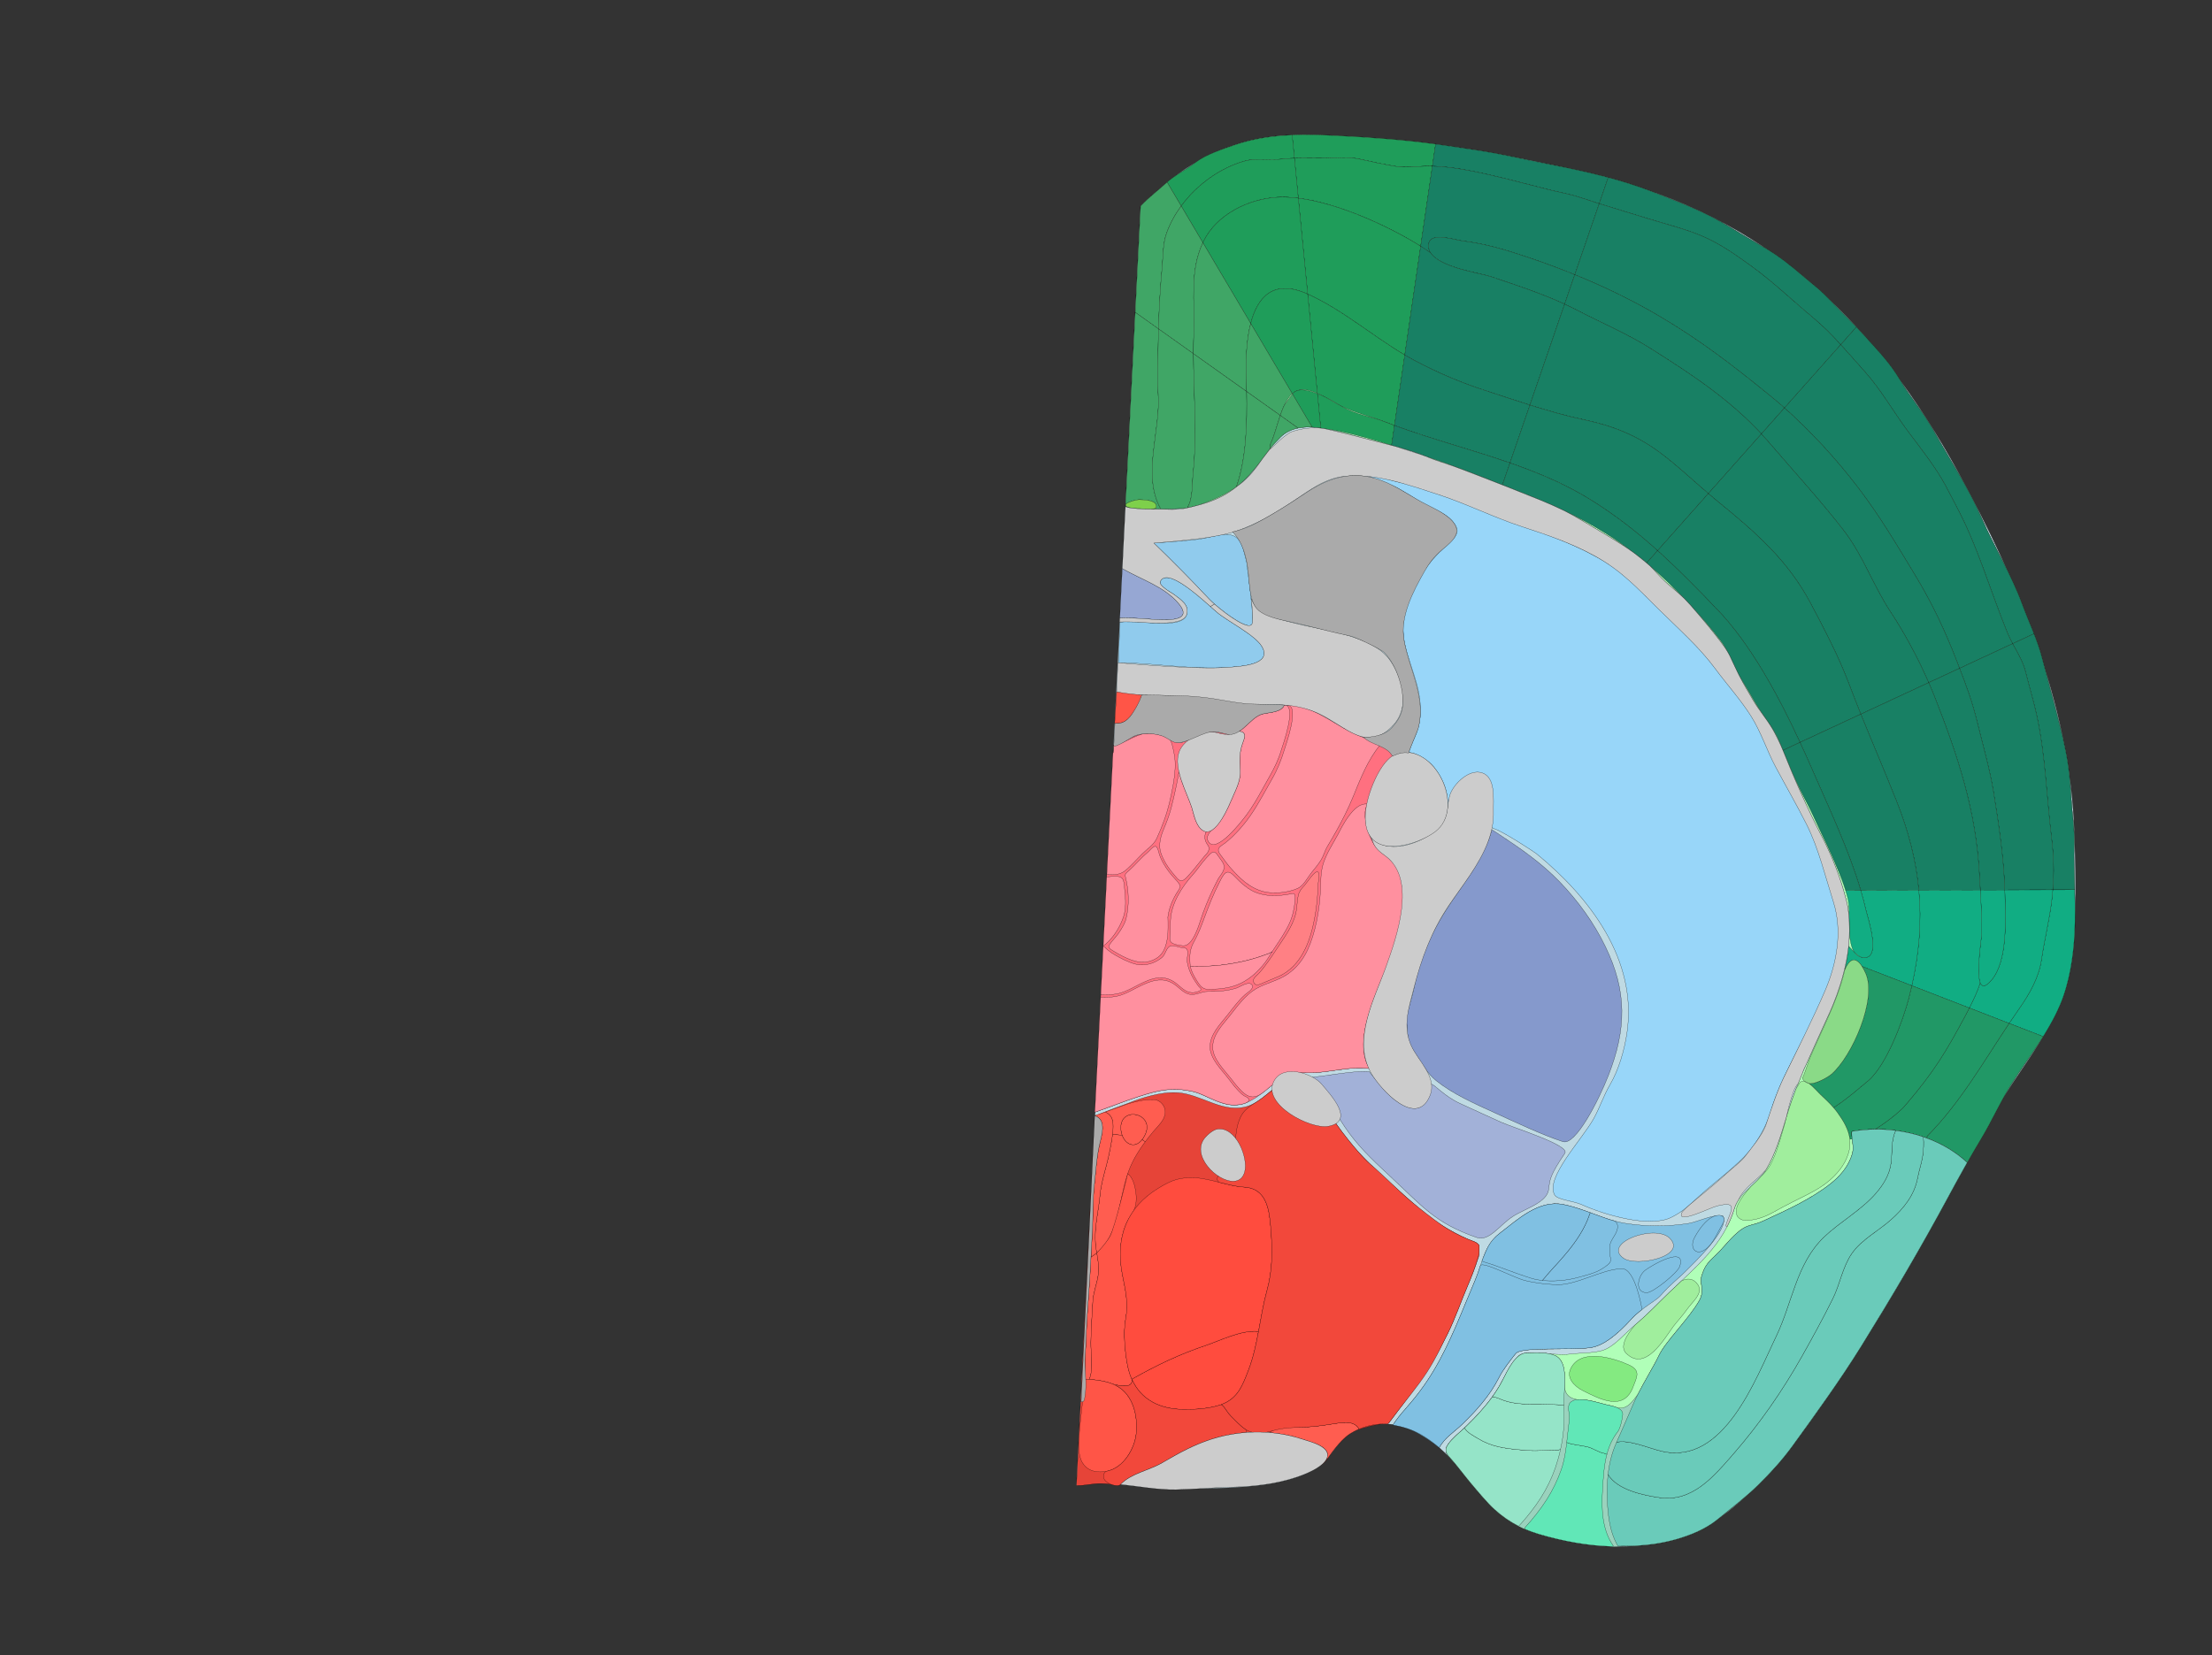<svg width="10496" height="7856" xmlns="http://www.w3.org/2000/svg">
<rect width="100%" height="100%" fill="#333333" stroke="none"/>
<g transform="scale(1.0)">
<g id="180629725" order="1" parent_id="" graphic_group_label_id="28" graphic_group_label="Atlas - Adult Mouse" sub_image_id="100960284" transform=" scale(1.0, 1.0)"><path id="180629727" parent_id="180629725" order="0" structure_id="8" d="M5107.758,7050.666
			c159.592-32.271,288.695,17.979,446.543,15.503c196.477-3.091,534.348,11.692,702.818-106.401
			c66.342-46.535,83.736-118.185,155.752-159.133c185.25-105.34,368.351,2.256,493.16,148.405
			c126.742,148.409,193.277,271.544,393.61,331.747c314.508,94.521,659.528,92.966,920.497-122.523
			c240.585-198.639,416.322-473.203,585.752-731.699c242.729-370.316,445.887-763.863,661.039-1150.404
			c101.604-182.532,235.984-327.375,310.045-526.645c86.275-232.135,74.768-569.484,65.465-815.929
			c-22.387-593.606-269.467-1180.825-551.084-1694.097c-371.742-677.525-860.99-1176.47-1626.165-1383.58
			C7182.234,725.191,6644.9,642.18,6145.426,641.438c-222.826-0.326-452.64,87.592-619.082,235.533
			c-29.237,25.986-79.379,63.817-114.176,101.445c-2.785,58.628-62.041,1229.043-70.978,1406.181L5107.758,7050.666z" style="stroke:black;fill:#bfdae3"/><path id="180629728" parent_id="180629725" order="1" structure_id="688" d="
			M5412.169,978.386c34.771-37.557,78.646-70.811,121.817-109.944c40.381-36.604,92.82-61.491,140.185-97.908
			c48.92-37.59,126.747-62.523,184.597-82.461c152.883-52.682,311.416-52.393,471.573-44.76
			c171.946,8.233,351.308,21.268,521.649,46.45c101.033,14.9,201.14,28.417,301.114,49.441
			c74.692,15.732,146.265,30.639,221.26,45.302c150.065,29.497,313.644,66.692,457.795,122.688
			c134.354,52.241,256.272,96.923,379.197,172.796c57.55,35.482,118.628,70.312,176.46,105.142
			c61.305,36.927,113.201,78.886,166.311,124.831c44.021,38.052,77.172,60.608,119.377,104.913
			c52.881,55.451,123.668,123.833,174.973,180.791c67.146,74.542,117.996,125.716,165.871,206.126
			c52.318,87.982,112.934,156.684,162.766,246.126c75.926,136.437,163.133,267.017,225.223,410.431
			c59.625,137.779,140.805,267.387,192.441,408.434c32.045,87.37,72.074,168.217,94.555,255.435
			c37.594,145.593,80.176,291.273,111.455,438.3c17.217,81.022,22.955,161.881,28.197,244.384
			c4.215,66.504,15.465,130.526,13.25,197.539c-4.707,141.022,8.98,282.063,2.031,423.057
			c-5.566,113.597-24.836,239.771-69.768,345.104c-58.338,136.797-153.307,252.363-232.018,377.271
			c-51.559,81.621-90.09,170.583-139.863,253.13c-55.314,91.7-109.902,190.449-160.318,284.067
			c-130.123,241.52-265.416,470.084-410.127,703.851c-98.684,159.46-221.316,328.474-325.988,473.021
			c-48.312,66.758-104.254,128.035-162.846,185.756c-59.551,58.59-127.702,109.479-191.975,162.652
			c-40.645,33.585-90.766,58.674-139.785,76.807c-159.793,59.342-316.166,57.494-482.832,40.264
			c-51.002-5.264-118.955-17.646-168.939-29.87c-105.727-25.825-188.029-60.563-268.65-133.619
			c-33.347-30.247-73.918-78.896-114.275-126.862c-25.127-29.83-65.991-84.252-88.137-108.838
			c-22.854-25.371-39.562-40.664-17.994-72.213c21.658-31.711,60.943-61.44,88.688-88.418
			c66.084-64.354,129.786-135.924,171.504-218.795c19.882-39.398,45.217-76.351,72.248-110.627
			c27.477-34.838,170.18-1.291,249.758-11.441c58.635-7.458,128.688-2.063,174.563-27.117
			c46.646-25.518,87.692-75.277,128.6-109.102c57.484-47.34,110.706-104.164,164.5-155.865
			c127.536-122.681,258.229-227.082,309.966-401.283c20.561-69.336,104.729-112.732,144.192-174.014
			c59.235-91.917,84.71-212.434,127.226-335.841c40.083-116.435,96.608-233.787,165.966-387.724
			c10.217-22.691,157.156-313.783,92.047-565.553c-27.092-104.652-66.346-205.83-116.953-302.993
			c-66.532-127.944-133.277-279.694-183.17-405.875c-10.85-27.435-35.444-77.69-50.471-103.167
			c-27.134-46.128-62.942-86.936-90.313-133.326c-23.386-39.593-46-77.978-66.986-118.95c-21.139-41.232-40.523-94.146-67.492-132
			c-51.687-72.505-106.744-135.915-165.142-204.085c-35.293-41.116-79.196-73.234-118.719-109.723
			c-34.992-32.252-62.182-69.031-98.881-98.78c-90.102-73.204-190.98-127.419-290.23-187.563
			c-66.541-40.365-125.236-69.645-200.228-99.252c-82.581-32.581-177.729-71.728-260.864-103.25
			c-72.273-27.382-141.652-56.035-215.473-79.154c-39.414-12.271-75.489-29.633-113.59-43.173
			c-37.854-13.444-79.639-24.917-118.504-34.823c-91.129-23.162-178.219-48.875-269.789-69.891
			c-84.244-19.391-190.832-36.409-258.61,31.865c-51.383,51.741-90.987,115.854-139.675,170.235
			c-63.332,70.838-129.711,116.307-221.811,143.688c-29.658,8.846-63.029,18.672-93.756,22.288
			c-24.617,2.925-280.108,12.572-278.97-11.665L5412.169,978.386z" style="stroke:black;fill:#b0ffb8"/><path id="180629831" parent_id="180629725" order="2" structure_id="320" d="M6811.831,684.048l-0.821,6.388
			l-14.365,98.287c-13.299-0.341-26.365-0.337-39.293,0.177c-45.94,1.674-86.631,8.122-133.121,0.836
			c-56.973-8.989-114.603-21.435-170.556-34.127c-53.729-12.247-107.478-5.96-162.784-5.097
			c-50.563,0.855-99.391-1.292-148.827,0.372l-10.761-110c65.883-2.665,132.287-0.795,199.037,2.428
			C6488.84,650.861,6653.619,662.57,6811.831,684.048z" style="stroke:black;fill:#1f9d5a"/><path id="180629830" parent_id="180629725" order="3" structure_id="943" d="M6796.645,788.723
			l-55.558,380.142c-146.08-91.994-386.214-203.625-580.548-228.356l-18.477-189.624c49.438-1.664,98.267,0.483,148.828-0.372
			c55.307-0.864,109.055-7.15,162.783,5.097c55.953,12.693,113.584,25.138,170.557,34.127c46.488,7.286,87.18,0.838,133.121-0.836
			C6770.277,788.386,6783.346,788.381,6796.645,788.723z" style="stroke:black;fill:#1f9d5a"/><path id="180629829" parent_id="180629725" order="4" structure_id="648" d="M6741.087,1168.863l-75.409,516.221
			c-156.705-92.533-294.479-213.911-460.708-289.229l-44.431-455.35C6354.873,965.238,6595.007,1076.87,6741.087,1168.863z" style="stroke:black;fill:#1f9d5a"/><path id="180629828" parent_id="180629725" order="5" structure_id="844" d="M6665.678,1685.084l-48.84,334.479
			c-15.28-5.618-30.474-11.315-45.652-17.263c-69.045-27.051-138.541-41.852-206.303-74.515c-0.08-0.087-0.246-0.096-0.324-0.184
			c-25.004-15.797-52.269-31.291-79.004-44.087c-11.424-6.174-23.107-12.11-34.756-17.127l-45.828-470.531
			C6371.2,1471.173,6508.973,1592.551,6665.678,1685.084z" style="stroke:black;fill:#1f9d5a"/><path id="180629827" parent_id="180629725" order="6" structure_id="882" d="M6616.837,2019.563l-13.711,93.563
			c-103.405-32.219-227.065-67.136-318.438-78.874c-6.271-1.07-12.547-2.057-18.908-2.964l0.658-4.811l-15.408-158.074
			c11.263,4.412,22.824,9.508,34.524,15.111c29.333,15.768,56.991,33.368,79.004,44.088c0.079,0.087,0.245,0.096,0.324,0.183
			c63.644,40.051,137.254,47.547,206.304,74.515C6586.363,2008.247,6601.557,2013.944,6616.837,2019.563z" style="stroke:black;fill:#1f9d5a"/><path id="180629836" parent_id="180629725" order="7" structure_id="656" d="M6131.303,640.883l10.762,110
			c-21.17,0.594-42.46,1.936-64.063,4.51c-54.92,6.396-116.705-6.178-169.791,8.408
			c-117.145,32.204-228.539,112.122-303.438,214.266l-66.865-113.101c39.787-34.715,90.376-59.194,136.265-94.435
			c48.92-37.59,126.748-62.523,184.598-82.461C5947.955,657.369,6039.064,644.631,6131.303,640.883z" style="stroke:black;fill:#1f9d5a"/><path id="180629835" parent_id="180629725" order="8" structure_id="962" d="M6142.063,750.883
			l18.477,189.624c-35.229-4.462-68.854-6.086-100.238-4.257c-137.064,8.066-286.026,81.984-348.533,207.383
			c-1.389,2.768-2.78,5.619-4.002,8.396l-102.994-173.963c74.899-102.143,186.295-182.061,303.439-214.265
			c53.085-14.586,114.87-2.014,169.79-8.408C6099.604,752.818,6120.895,751.479,6142.063,750.883z" style="stroke:black;fill:#1f9d5a"/><path id="180629834" parent_id="180629725" order="9" structure_id="767" d="M6204.971,1395.855
			c-0.084-0.005-0.25-0.014-0.328-0.101c-159.648-72.145-236.849,11.263-270.041,139.57l-226.836-383.297
			c1.222-2.776,2.613-5.628,4.002-8.396c62.506-125.397,211.469-199.315,348.533-207.383c31.386-1.829,65.011-0.205,100.238,4.257
			L6204.971,1395.855z" style="stroke:black;fill:#1f9d5a"/><path id="180629833" parent_id="180629725" order="10" structure_id="1021" d="M6204.971,1395.855
			l45.828,470.531c-32.164-14.072-64.461-22.226-92.106-13.694c-0.253,0.07-0.507,0.142-0.765,0.295
			c-0.248-0.013-0.42,0.063-0.676,0.216c-5.654,1.549-10.684,3.882-15.01,7.169c-0.084-0.003-0.254,0.071-0.346,0.233
			c-3.525,2.241-6.9,4.825-10.208,7.662l-197.087-332.942c33.191-128.308,110.393-211.714,270.04-139.57
			C6204.721,1395.843,6204.887,1395.852,6204.971,1395.855z" style="stroke:black;fill:#1f9d5a"/><path id="180629832" parent_id="180629725" order="11" structure_id="1085" d="M6251.029,1868.403
			l15.406,158.074l-0.658,4.811c-13.224-1.841-26.556-3.187-39.92-3.865l-92.941-157.087c0.895-1.207,1.869-2.41,2.846-3.612
			c1.865-2.327,3.881-4.312,6.135-6.116c0.092-0.162,0.263-0.236,0.346-0.233c4.729-3.017,9.762-5.433,15.01-7.169
			c0.257-0.154,0.428-0.229,0.677-0.216C6181.122,1846.902,6214.548,1854.11,6251.029,1868.403z" style="stroke:black;fill:#1f9d5a"/><path id="180629814" parent_id="180629725" order="12" structure_id="981" d="M9594.779,2866.78
			c17.771,48.575,38.061,95.105,56.428,141.791l-5.516,2.141l-95.793,44.478c-9.051-16.907-17.674-34.042-25.008-51.948
			c-83.402-204.274-141.559-414.114-246.658-608.971c-15.451-28.586-29.857-58.122-45.381-86.962
			c-47.316-88.146-114.672-173.387-174.893-253.254c-71.846-95.236-130.537-202.077-210.6-291.135
			c-38.061-42.343-75.246-85.558-113.668-127.334l69.883-78.604l4.639-4.523c14.232,14.834,27.814,29.382,40.264,43.205
			c67.148,74.542,117.996,125.717,165.871,206.126c52.32,87.982,112.936,156.685,162.768,246.126
			c75.924,136.437,163.131,267.018,225.221,410.432C9461.961,2596.126,9543.141,2725.732,9594.779,2866.78z" style="stroke:black;fill:#188064"/><path id="180629813" parent_id="180629725" order="13" structure_id="201" d="M9549.898,3055.188
			l-251.836,116.95c-5.215-13.79-10.664-27.842-16.266-42.153c-53.09-137.029-115.432-268.852-192.246-395.898
			c-89.414-147.809-167.877-281.785-272.238-418.747c-99.91-131.144-223.066-266.722-350.537-379.478l266.916-300.276
			c38.422,41.776,75.607,84.991,113.668,127.333c80.064,89.058,138.754,195.898,210.6,291.135
			c60.221,79.868,127.576,165.107,174.893,253.254c15.523,28.841,29.93,58.376,45.381,86.962
			c105.1,194.856,163.256,404.696,246.658,608.971C9532.225,3021.146,9540.848,3038.281,9549.898,3055.188z" style="stroke:black;fill:#188064"/><path id="180629812" parent_id="180629725" order="14" structure_id="1047" d="M9298.063,3172.138
			l-146.414,67.954c-50.879-116.546-114.713-235.253-182.59-338.219c-81.32-123.52-129.172-265.375-220.258-383.379
			c-109.91-142.42-236.545-280.013-353.565-416.783c-12.414-14.572-25.099-28.742-37.962-42.671l109.502-123.178
			c127.471,112.756,250.627,248.335,350.537,379.478c104.361,136.963,182.824,270.939,272.238,418.748
			c76.814,127.047,139.156,258.869,192.246,395.898C9287.398,3144.296,9292.848,3158.35,9298.063,3172.138z" style="stroke:black;fill:#188064"/><path id="180629811" parent_id="180629725" order="15" structure_id="1070" d="M9151.648,3240.092
			l-322.064,149.617c-18.783-46.706-37.225-93.561-55.064-140.803c-51.027-135.006-114.305-254.854-181.148-381.562
			c-110.903-210.18-264.952-342.151-447.204-490.834c-13.749-11.218-27.24-22.59-40.72-34.212l251.825-283.26
			c12.863,13.928,25.548,28.098,37.962,42.671c117.021,136.771,243.654,274.363,353.566,416.783
			c91.086,118.004,138.938,259.86,220.258,383.379C9036.936,3004.839,9100.771,3123.546,9151.648,3240.092z" style="stroke:black;fill:#188064"/><path id="180629810" parent_id="180629725" order="16" structure_id="1038" d="M8829.584,3389.709
			l-288.566,133.953c-102.655-221.867-234.534-466.592-394.05-632.07c-95.931-99.549-186.297-192.219-282.229-278.492
			l240.711-270.801c13.479,11.622,26.97,22.994,40.719,34.212c182.252,148.684,336.301,280.654,447.203,490.834
			c66.844,126.708,130.121,246.556,181.15,381.562C8792.359,3296.148,8810.801,3343.003,8829.584,3389.709z" style="stroke:black;fill:#188064"/><path id="180629809" parent_id="180629725" order="17" structure_id="1062" d="M8541.018,3523.662
			l-80.536,37.403c-5.413-13.132-10.826-26.265-16.326-39.317c-29.721-70.722-77.302-122.313-116.092-188.152
			c-21.08-35.802-41.732-71.832-63.734-107.514c-7.311-11.81-13.857-23.914-20.067-36.084c-0.303-0.6-0.601-1.283-0.903-1.883
			c-11.806-24.979-23.564-52.542-36.773-77.759c-0.149-0.343-0.303-0.601-0.456-0.858c-11.562-23.213-24.232-45.896-40.471-67.177
			c-44.492-58.364-92.682-114.412-142.564-168.208c-1.18-1.396-2.352-2.875-3.613-4.273c-8.885-10.304-18.213-20.045-27.896-29.386
			c-0.162-0.092-0.235-0.263-0.397-0.354c-51.457-53.959-105.519-105.796-162.242-154.347c-5.072-5.017-10.315-9.957-15.733-14.741
			l51.526-57.912c95.934,86.273,186.301,178.944,282.229,278.493C8306.483,3057.07,8438.362,3301.795,8541.018,3523.662z" style="stroke:black;fill:#188064"/><path id="180629826" parent_id="180629725" order="18" structure_id="1030" d="M7374.365,784.504
			c83.234,16.334,170.593,35.047,256.482,58.111l-0.928,3.543l-41.542,120.618c-29.411-9.259-58.728-18.763-87.862-28.509
			c-51.231-17.212-103.401-25.707-155.504-38.871c-94.498-24.004-187.373-48.841-282.813-70.721
			c-83.35-19.011-177.531-37.736-265.557-39.954l14.365-98.286l0.821-6.389c13.474,1.854,26.856,3.786,40.16,5.713
			c101.033,14.9,201.14,28.417,301.114,49.441C7227.798,754.936,7299.369,769.841,7374.365,784.504z" style="stroke:black;fill:#188064"/><path id="180629825" parent_id="180629725" order="19" structure_id="113" d="M7588.379,966.776
			l-115.975,337.163c-73.147-29.847-147.5-57.25-222.789-82.614c-105.648-35.589-202.728-64.564-309.506-77.752
			c-35.897-4.412-149.36-43.487-160.641,11.794c-3.104,15.288-0.389,29.118,6.811,41.506l-1.541,0.84
			c-13.348-9.278-27.922-18.951-43.651-28.85l55.558-380.142c88.024,2.217,182.207,20.943,265.557,39.954
			c95.438,21.88,188.313,46.717,282.813,70.72c52.103,13.165,104.271,21.66,155.504,38.872
			C7529.652,948.015,7558.968,957.518,7588.379,966.776z" style="stroke:black;fill:#188064"/><path id="180629824" parent_id="180629725" order="20" structure_id="1094" d="M7472.404,1303.939
			l-48.172,139.818c-113.777-52.617-233.264-91.079-351.914-131.252c-49.182-16.607-244.142-42.123-286.039-115.634
			c-7.197-12.388-9.912-26.218-6.811-41.506c11.279-55.281,124.742-16.206,160.641-11.794
			c106.778,13.188,203.856,42.163,309.506,77.752C7324.904,1246.689,7399.257,1274.093,7472.404,1303.939z" style="stroke:black;fill:#188064"/><path id="180629823" parent_id="180629725" order="21" structure_id="1128" d="M7424.232,1443.759
			l-164.744,478.955c-71.358-22.41-142.473-46.393-212.647-69.16c-113.008-36.547-228.382-85.571-333.01-141.395
			c-16.291-8.677-32.312-17.755-48.153-27.075l75.41-516.221c15.729,9.898,30.305,19.572,43.651,28.85l1.54-0.84
			c41.898,73.511,236.857,99.026,286.039,115.634C7190.971,1352.68,7310.455,1391.142,7424.232,1443.759z" style="stroke:black;fill:#188064"/><path id="180629822" parent_id="180629725" order="22" structure_id="478" d="M7259.488,1922.714
			l-94.596,274.715c-181.164-63.052-368.883-111.659-548.057-177.866l48.84-334.479c15.842,9.32,31.862,18.399,48.153,27.075
			c104.628,55.823,220.002,104.848,333.01,141.395C7117.018,1876.321,7188.13,1900.304,7259.488,1922.714z" style="stroke:black;fill:#188064"/><path id="180629821" parent_id="180629725" order="23" structure_id="510" d="M7164.895,2197.429
			l-35.701,103.8l-0.09,0.162c-8.324-3.261-16.729-6.609-25.215-9.963c-131.692-52.189-222.984-86.967-340.104-126.144
			c-0.083-0.004-0.245-0.096-0.323-0.183c-13.869-5.548-27.82-11.099-41.963-16.158c-31.395-11.196-65.523-20.944-98.46-29.63
			c-6.558-2.003-13.192-4.093-19.911-6.188l13.711-93.562C6796.012,2085.77,6983.729,2134.377,7164.895,2197.429z" style="stroke:black;fill:#188064"/><path id="180629820" parent_id="180629725" order="24" structure_id="450" d="M8808.213,1552.458l-4.639,4.522
			l-69.883,78.604c-41.484-45.438-84.551-89.202-132.078-128.687c-96.335-79.948-186.714-167.443-288.113-241.055
			c-74.1-53.856-148.738-106.906-233.036-143.415c-82.426-35.662-170.339-56.573-255.888-83.127
			c-78.83-24.458-157.879-47.843-236.197-72.525l41.542-120.618l0.929-3.543c68.982,18.365,137.072,39.605,201.312,64.576
			c134.354,52.241,256.272,96.923,379.197,172.796c57.55,35.482,118.628,70.312,176.46,105.142
			c61.305,36.927,113.201,78.886,166.311,124.831c44.021,38.052,77.172,60.608,119.379,104.913
			C8713.582,1456.9,8763.854,1506.291,8808.213,1552.458z" style="stroke:black;fill:#188064"/><path id="180629819" parent_id="180629725" order="25" structure_id="854" d="M8601.613,1506.899
			c47.527,39.482,90.594,83.248,132.078,128.686l-266.916,300.276c-21.428-19.038-42.893-37.327-64.478-54.87
			c-179.236-145.775-332.758-265.114-531.354-381.816c-128.113-75.301-261.28-139.506-398.539-195.234l115.976-337.164
			c78.317,24.684,157.368,48.067,236.198,72.525c85.548,26.554,173.461,47.466,255.887,83.127
			c84.297,36.509,158.938,89.559,233.036,143.415C8414.899,1339.456,8505.278,1426.95,8601.613,1506.899z" style="stroke:black;fill:#188064"/><path id="180629818" parent_id="180629725" order="26" structure_id="577" d="M8466.775,1935.861
			l-109.502,123.178c-154.297-166.632-335.178-284.771-526.089-405.342c-109.69-69.273-232.511-120.846-346.688-180.412
			c-19.867-10.36-40.014-20.149-60.264-29.526l48.171-139.817c137.258,55.729,270.425,119.934,398.538,195.234
			c198.598,116.702,352.119,236.041,531.355,381.816C8423.883,1898.534,8445.348,1916.823,8466.775,1935.861z" style="stroke:black;fill:#188064"/><path id="180629817" parent_id="180629725" order="27" structure_id="625" d="M8357.273,2059.039
			l-251.825,283.26c-74.196-63.463-145.2-130.854-223.377-189.677c-113.528-85.582-228.333-131.07-366.019-160.188
			c-85.559-18.121-171.364-42.851-256.563-69.72l164.744-478.955c20.25,9.377,40.396,19.167,60.265,29.526
			c114.177,59.566,236.996,111.139,346.688,180.412C8022.096,1774.267,8202.977,1892.407,8357.273,2059.039z" style="stroke:black;fill:#188064"/><path id="180629816" parent_id="180629725" order="28" structure_id="945" d="M8105.448,2342.299
			l-240.71,270.801c-93.697-84.407-192.791-162.493-307.564-234.946c-122.758-77.535-255.689-133.21-392.279-180.724l94.596-274.716
			c85.199,26.869,171.006,51.6,256.563,69.721c137.687,29.118,252.489,74.605,366.019,160.188
			C7960.248,2211.444,8031.251,2278.836,8105.448,2342.299z" style="stroke:black;fill:#188064"/><path id="180629815" parent_id="180629725" order="29" structure_id="1026" d="M7864.738,2613.1
			l-51.527,57.912c-3.659-3.358-7.492-6.56-11.33-9.677c-16.868-13.714-34.107-26.694-51.615-39.272c0,0-0.083-0.004-0.162-0.092
			c-43.588-33.438-88.777-64.789-135.594-93.633c-66.988-41.39-130.376-74.999-192.227-104.438
			c-33.354-16.89-67.537-32.151-106.047-47.466c-61.766-26.18-123.401-49.932-187.135-75.043l0.092-0.162l35.699-103.8
			c136.59,47.513,269.522,103.189,392.279,180.724C7671.947,2450.605,7771.041,2528.691,7864.738,2613.1z" style="stroke:black;fill:#188064"/><path id="180629808" parent_id="180629725" order="30" structure_id="873" d="M9842.234,4002.438
			c-2.461,73.513,0.064,147.11,2.094,220.685l-103.713,0.242c6.549-81.903,4.432-161.993-5.711-244.661
			c-24.15-195.922-28.705-392.602-71.125-586.029c-14.875-68.047-35.574-134.47-51.912-201.59
			c-12.055-49.704-38.305-91.945-61.969-135.895l95.793-44.478l5.516-2.141c14.676,37.396,28.098,74.896,38.125,113.644
			c37.594,145.594,80.176,291.273,111.457,438.299c17.215,81.023,22.955,161.882,28.195,244.385
			C9833.201,3871.403,9844.451,3935.426,9842.234,4002.438z" style="stroke:black;fill:#188064"/><path id="180629807" parent_id="180629725" order="31" structure_id="806" d="M9734.904,3978.702
			c10.143,82.668,12.26,162.758,5.711,244.661l-227.822,0.617c-4.924-154.703-28.219-308.254-52.807-460.867
			c-18.002-111.62-51.912-227.973-78.652-337.949c-22.473-92.311-50.736-168.803-83.271-253.025l251.836-116.95
			c23.664,43.948,49.914,86.19,61.969,135.895c16.338,67.12,37.037,133.542,51.912,201.591
			C9706.199,3586.1,9710.754,3782.78,9734.904,3978.702z" style="stroke:black;fill:#188064"/><path id="180629806" parent_id="180629725" order="32" structure_id="1035" d="M9512.793,4223.98l-116.113,0.28
			c-1.629-27.133-3.113-52.088-4.18-72.181c-16.305-305.228-102.977-565.104-210.352-838.557
			c-9.512-24.277-19.674-48.838-30.5-73.434l146.414-67.953c32.535,84.223,60.799,160.715,83.271,253.025
			c26.74,109.977,60.65,226.329,78.652,337.949C9484.574,3915.727,9507.869,4069.277,9512.793,4223.98z" style="stroke:black;fill:#188064"/><path id="180629805" parent_id="180629725" order="33" structure_id="1090" d="M9396.68,4224.262l-291.832,0.789
			c-12.914-138.244-47.939-277.027-106.504-424.271c-54.719-137.78-113.359-273.673-168.76-411.07l322.064-149.616
			c10.826,24.595,20.988,49.155,30.5,73.433c107.375,273.452,194.047,533.33,210.352,838.558
			C9393.566,4172.174,9395.051,4197.129,9396.68,4224.262z" style="stroke:black;fill:#188064"/><path id="180629804" parent_id="180629725" order="34" structure_id="862" d="M9104.848,4225.051l-275.686,0.775
			c-57.371-194.021-152.307-394.039-229.646-571.707c-18.271-42.004-37.785-85.741-58.499-130.457l288.565-133.953
			c55.402,137.396,114.043,273.289,168.76,411.069C9056.91,3948.021,9091.934,4086.806,9104.848,4225.051z" style="stroke:black;fill:#188064"/><path id="180629803" parent_id="180629725" order="35" structure_id="893" d="M8829.162,4225.826l-71.752,0.195
			c-11.512-37.402-25.723-74.107-41.547-110.145c-0.215-0.68-0.518-1.279-0.82-1.879c-32.629-80.721-75.02-162.605-110.141-240.114
			c-19.921-43.925-43.679-86.041-64.484-128.925c-29.176-60.091-54.345-122.066-79.941-183.813l0.005-0.082l80.536-37.403
			c20.714,44.716,40.229,88.454,58.498,130.458C8676.854,3831.788,8771.791,4031.807,8829.162,4225.826z" style="stroke:black;fill:#188064"/><path id="180629802" parent_id="180629725" order="36" structure_id="897" d="M9844.268,4425.494
			c-5.568,113.596-24.836,239.771-69.768,345.104c-22.283,52.303-49.986,101.572-80.115,149.385l-0.803-0.543l-160.402-62.164
			c15.934-23.819,31.932-47.303,48.25-70.519c48.779-69.405,93.281-148.047,105.611-232.412
			c14.215-96.959,38.369-191.327,49.514-288.442c1.637-14.276,3.014-28.399,4.061-42.539l103.713-0.242
			C9846.166,4290.59,9847.59,4358.037,9844.268,4425.494z" style="stroke:black;fill:#11ad83"/><path id="180629801" parent_id="180629725" order="37" structure_id="1106" d="M9512.793,4223.98
			l227.822-0.617c-1.047,14.14-2.424,28.263-4.061,42.539c-11.145,97.115-35.299,191.483-49.514,288.442
			c-12.33,84.365-56.832,163.006-105.611,232.412c-16.318,23.216-32.316,46.698-48.25,70.519l-188.652-73.033
			c20.051-39.391,42.906-88.238,51.281-120.625l0.082,0.004c8.182,20.955,24.311,22.942,53.508-11.392
			c79.094-92.913,66.203-294.274,64.023-406.093C9513.301,4238.701,9513.088,4231.343,9512.793,4223.98z" style="stroke:black;fill:#11ad83"/><path id="180629800" parent_id="180629725" order="38" structure_id="1010" d="M9513.422,4246.139
			c2.18,111.817,15.07,313.18-64.023,406.092c-29.197,34.334-45.326,32.347-53.508,11.393
			c-19.285-49.902,6.76-208.128,7.746-237.549c1.588-49.596-2.883-132.477-6.957-201.813l116.113-0.279
			C9513.088,4231.343,9513.301,4238.701,9513.422,4246.139z" style="stroke:black;fill:#11ad83"/><path id="180629799" parent_id="180629725" order="39" structure_id="1058" d="M9395.891,4663.622l-0.082-0.004
			c-8.375,32.386-31.23,81.233-51.281,120.624l-272.891-105.698c35.391-156.997,47.098-304.847,33.211-453.493l291.832-0.789
			c4.074,69.335,8.545,152.216,6.957,201.813C9402.65,4455.494,9376.605,4613.719,9395.891,4663.622z" style="stroke:black;fill:#11ad83"/><path id="180629798" parent_id="180629725" order="40" structure_id="857" d="M9104.848,4225.051
			c13.887,148.646,2.18,296.496-33.211,453.493l-236.234-91.563c-34.02-53.155-63.148-30.09-81.652,16.643
			c3.184-13.613,6.043-27.411,8.496-41.396c4.109-23.668,7.303-47.383,9.5-71.149c7.367,7.388,16.672,17.628,26.43,27.142
			c0,0,0.082,0.004,0.078,0.086c8.34,12.863,19.703,21.873,35.012,25.239c0.66,0.117,1.316,0.317,1.977,0.435
			c97.699,18.32,27.91-183.594,18.711-223.969c-7.082-31.166-15.484-62.566-24.791-94.182L9104.848,4225.051z" style="stroke:black;fill:#11ad83"/><path id="180629797" parent_id="180629725" order="41" structure_id="849" d="M8853.953,4320.008
			c9.199,40.375,78.988,242.289-18.711,223.968c-0.66-0.116-1.316-0.315-1.977-0.435c-10.42-2.951-23.035-13.525-35.012-25.238
			c0.004-0.083-0.078-0.087-0.078-0.087c-13.748-21.153-19.555-52.84-21.984-87.192c0.006-0.084,0.014-0.25,0.02-0.334
			c0.762-25.008,0.287-50.246-1.855-75.4c-0.072-34.818-0.131-66.631-5.244-87.346c-3.449-14.117-7.404-28.095-11.701-41.92
			l71.754-0.196C8838.469,4257.439,8846.871,4288.841,8853.953,4320.008z" style="stroke:black;fill:#11ad83"/><path id="180629841" parent_id="180629725" order="42" structure_id="935" d="M5537.906,864.967l66.865,113.101
			c-29.049,39.602-52.609,82.652-68.855,127.495c-18.568,51.321-16.371,106.702-21.328,160.385
			c-8.873,96.646-14.854,197.029-17.398,295.25l-110.471-78.58l25.45-504.231c34.771-37.557,78.646-70.811,121.817-109.944
			C5535.294,867.255,5536.604,866.069,5537.906,864.967z" style="stroke:black;fill:#40a666"/><path id="180629840" parent_id="180629725" order="43" structure_id="211" d="M5604.771,978.066
			l102.992,173.962c-64.332,136.825-37.26,279.798-42.996,424.776c-1.309,34.164-1.781,68.287-1.75,102.269l-165.828-117.876
			c2.543-98.221,8.524-198.604,17.397-295.25c4.957-53.683,2.759-109.063,21.328-160.385
			C5552.162,1060.72,5575.725,1017.668,5604.771,978.066z" style="stroke:black;fill:#40a666"/><path id="180629839" parent_id="180629725" order="44" structure_id="1015" d="M5707.766,1152.028
			l226.836,383.297c-18.291,70.537-23.283,154.605-21.373,233.851c0.707,28.84,1.449,58.684,2.068,89.271l-252.277-179.374
			c-0.033-33.981,0.44-68.104,1.75-102.269C5670.505,1431.826,5643.432,1288.854,5707.766,1152.028z" style="stroke:black;fill:#40a666"/><path id="180629838" parent_id="180629725" order="45" structure_id="919" d="M5934.602,1535.325
			c-18.291,70.537-23.283,154.605-21.373,233.851c0.707,28.84,1.449,58.684,2.068,89.271l153.374,109.062l6.187,4.405
			c5.752-16.656,11.9-32.958,18.813-47.885c10.549-22.674,22.864-42.42,38.019-55.761L5934.602,1535.325z" style="stroke:black;fill:#40a666"/><path id="180629837" parent_id="180629725" order="46" structure_id="927" d="M6132.916,1870.335
			l92.941,157.087c-23.746-1.123-47.36,0.1-69.832,5.053l-0.666-3.29l-80.502-57.271c5.75-16.656,11.899-32.958,18.813-47.885
			C6105.938,1905.199,6119.225,1887.673,6132.916,1870.335z" style="stroke:black;fill:#40a666"/><path id="180629846" parent_id="180629725" order="47" structure_id="588" d="M5506.25,2412.239l0.035,4.26
			c-2.001,0.065-3.997,0.047-5.994,0.029c-0.253,0.071-0.585,0.054-0.834,0.041c-12.378-0.461-24.852-0.679-37.432-0.398
			c13.194-0.916,22.461-3.116,23.576-7.067c10.029-35.475-57.881-37.17-80.336-37.477c-18.629-0.278-99.953,23.059-46.574,37.292
			c0.986,0.217,2.054,0.521,3.207,0.747c-4.959-0.669-9.338-1.309-12.879-2.073c-5.644-1.957-8.775-4.202-8.638-6.95l46.336-918.024
			l110.472,78.58c-0.732,22.755-1.125,45.36-1.342,67.808c-0.883,83.444-6.521,157.212-0.201,239.771
			C5508.705,2040.422,5418.191,2252.395,5506.25,2412.239z" style="stroke:black;fill:#40a666"/><path id="180629845" parent_id="180629725" order="48" structure_id="296" d="M5663.02,1679.073
			c0.562,190.049,18.44,378.305-1.84,569.048c-4.793,45.508-0.739,120.186-25.627,158.162l0.574,3.453
			c-5.629,1.05-11.25,1.933-16.774,2.57c-10.046,1.16-58.937,3.52-113.065,4.192l-0.035-4.26
			c-88.06-159.847,2.455-371.817-10.604-543.466c-6.319-82.558-0.683-156.324,0.201-239.77c0.217-22.447,0.608-45.053,1.342-67.808
			L5663.02,1679.073z" style="stroke:black;fill:#40a666"/><path id="180629844" parent_id="180629725" order="49" structure_id="772" d="M5915.297,1858.447
			c2.658,148.494-0.422,313.395-48.068,451.068l0.391,0.521c-62.514,43.078-138.383,77.044-212.656,95.896
			c-0.254,0.07-0.424,0.146-0.673,0.134c-6.065,1.444-12.118,2.641-18.162,3.669l-0.575-3.453
			c24.889-37.977,20.834-112.653,25.627-158.162c20.281-190.743,2.4-379,1.84-569.048L5915.297,1858.447z" style="stroke:black;fill:#40a666"/><path id="180629843" parent_id="180629725" order="50" structure_id="810" d="M6068.671,1967.509
			l-153.374-109.062c2.658,148.494-0.422,313.395-48.068,451.068l0.391,0.521c2.33-1.635,4.572-3.191,6.823-4.913
			c20.931-17.304,40.81-36.833,60.478-58.793c20.107-22.438,38.637-46.544,57.084-70.737c11.57-16.527,22.959-32.73,35.047-47.979
			c0.471-7.657,1.181-15.137,2.045-22.354c16.229-31.319,28.871-83.941,45.764-133.345L6068.671,1967.509z" style="stroke:black;fill:#40a666"/><path id="180629842" parent_id="180629725" order="51" structure_id="819" d="M6155.359,2029.186l0.666,3.291
			c-30.131,6.65-58.024,20.095-81.434,43.618c-3.945,3.975-7.9,8.115-11.688,12.265c-0.17,0.073-0.258,0.152-0.35,0.314
			c-12.83,11.789-24.48,24.972-35.506,38.939c0.471-7.657,1.18-15.137,2.044-22.354c16.229-31.319,28.872-83.942,45.765-133.345
			L6155.359,2029.186z" style="stroke:black;fill:#40a666"/><path id="180629796" parent_id="180629725" order="52" structure_id="120" d="M9693.582,4919.439l0.803,0.543
			c-48.504,77.184-103.32,150.791-151.904,227.889c-51.559,81.621-90.09,170.583-139.863,253.13
			c-22.977,38.073-45.766,77.324-68.238,116.925c-55.904-51.598-122.031-90.271-193.201-116.428l3.568-9.672
			c154.203-154.72,266.342-351.566,388.434-534.552L9693.582,4919.439z" style="stroke:black;fill:#219866"/><path id="180629795" parent_id="180629725" order="53" structure_id="163" d="M9344.527,4784.242
			l188.652,73.033c-122.092,182.984-234.23,379.832-388.434,534.552l-3.568,9.671c-76.723-28.275-159.26-41.902-240.854-41.288
			l-0.047-2.34c42.91-25.706,111.648-78.317,138.705-109.839c141.51-165.384,195.463-258.154,286.475-427.271
			C9330.969,4810.521,9337.598,4797.917,9344.527,4784.242z" style="stroke:black;fill:#219866"/><path id="180629794" parent_id="180629725" order="54" structure_id="344" d="M9071.637,4678.544l272.891,105.698
			c-6.93,13.675-13.559,26.277-19.07,36.52c-91.012,169.115-144.965,261.887-286.477,427.271
			c-27.057,31.521-95.795,84.133-138.705,109.839l0.049,2.34c-38.213,0.23-76.166,3.563-113.195,10.029
			c-0.945,12.143,0.113,24.135,1.508,36.062l-11.215,1.267c-5.26-45.852-29.816-87.006-58.828-127.219
			c-5.68-7.887-11.789-15.46-18.238-22.884l16.914-11.915c52.285-34.997,97.414-74.95,145.176-114.354
			c87.799-72.434,167.043-287.064,194.609-392.947C9062.314,4718.146,9067.146,4698.27,9071.637,4678.544z" style="stroke:black;fill:#219866"/><path id="180629793" parent_id="180629725" order="55" structure_id="314" d="M8835.402,4586.98l236.234,91.563
			c-4.49,19.727-9.322,39.602-14.582,59.705c-27.566,105.883-106.811,320.516-194.609,392.948
			c-47.762,39.401-92.891,79.354-145.176,114.353l-16.914,11.916c-19.344-22.355-41.443-42.932-62.578-62.791
			c-12.953-12.179-34.209-37.888-54.875-52.211c28.621,5.127,88.016-27.256,107.508-44.133
			c98.076-84.769,216.35-355.358,162.441-477.819C8846.875,4607.018,8841.023,4595.949,8835.402,4586.98z" style="stroke:black;fill:#219866"/><path id="180629729" parent_id="180629725" order="56" structure_id="698" d="M9141.178,5401.498c-4.963-1.829-9.951-3.594-14.961-5.301
			c-42.486-14.473-86.592-24.538-131.201-30.277c-31.445-4.045-63.139-5.946-94.691-5.709
			c-38.213,0.229-76.166,3.563-113.195,10.029c-0.945,12.143,0.113,24.134,1.508,36.061c2.805,23.604,7.115,47.031,0.156,71.141
			c-16.824,57.922-56.988,105.057-103.695,141.674c-93.504,73.396-207.373,124.802-318.054,175.702
			c-75.147,34.504-81.148,0.054-187.175,121.987c-56.279,64.684-82.436,66.777-104.688,136.612
			c-7.516,23.579-0.694,43.462,0.416,65.978c1.02,16.082-0.855,33.436-12.735,54.455c-47.979,84.894-160.257,193.819-190.59,258.902
			c-20.426,43.727-65.914,117.27-100.278,184.814c-25.114,34.928-52.694,73.578-96.627,64.605
			c-18.015-8.316-41.781-12.111-56.476-15.684c-26.116-6.348-89.425-27.364-133.046-23.451
			c-33.242-4.783-57.527-19.845-61.797-57.785c3.294-64.188,1.48-131.765-46.336-151.906
			c-41.048-17.283-92.52-11.774-136.766-11.119c-49.517,0.729-88.551,84.037-109.973,126.543
			c-14.166,28.103-30.855,54.898-49.297,80.558c-35.958,50.03-78.588,95.726-122.252,138.263c-3.264,3.18-6.691,6.397-10.23,9.65
			c-26.498,24.369-59.336,50.771-78.441,78.788c-21.534,31.545-4.861,46.832,17.988,72.196
			c22.127,24.567,63.045,79.021,88.137,108.842c40.35,47.963,80.952,96.633,114.273,126.858
			c32.069,29.087,64.422,52.088,98.408,70.881c8.976,6.172,19.938,11.659,32.559,17.748c5.109,2.466,10.393,4.271,15.702,5.81
			l0.127,0.242c19.108,8.127,39.587,15.537,61.694,22.181c109.117,32.794,221.906,54.01,333.586,58.752
			c22.828,3.642,48.656,1.299,71.086-1.666c18.938,0.04,37.812-0.353,56.67-1.249c13.936-0.711,27.883-1.673,41.842-2.884
			c13.379-1.24,26.771-2.731,40.097-4.56c4.022-0.547,8.049-1.178,12.075-1.809c3.521-0.488,6.962-1.064,10.486-1.639
			c6.965-1.147,13.853-2.386,20.826-3.701c4.201-0.787,8.319-1.58,12.528-2.535c2.772-0.527,5.551-1.139,8.328-1.748
			c3.703-0.813,7.405-1.627,11.196-2.521c6.653-1.583,13.396-3.244,20.06-4.992c3.541-0.905,7.087-1.896,10.715-2.879
			c3.375-0.914,6.755-1.911,10.134-2.908c3.463-0.993,7.014-2.065,10.479-3.142c6.17-1.857,12.265-3.887,18.441-5.91
			c7.788-2.609,15.585-5.387,23.387-8.246c49.021-18.133,99.142-43.222,139.785-76.807
			c64.271-53.174,132.424-104.063,191.975-162.652c58.592-57.721,114.534-118.998,162.846-185.756
			c104.672-144.547,227.305-313.561,325.988-473.021c144.711-233.767,280.004-462.331,410.127-703.851
			c4.865-9.021,9.463-17.637,13.955-25.842c2.199-3.979,4.316-8.045,6.521-12.107c4.309-7.879,8.354-15.438,12.385-22.748
			c2.01-3.57,3.938-7.146,5.867-10.723c13.393-24.617,25.473-46.295,37.633-67.886c5.211-9.253,10.426-18.589,15.719-27.838
			C9278.475,5466.329,9212.348,5427.654,9141.178,5401.498z" style="stroke:black;fill:#9ad2bd"/><path id="180629792" parent_id="180629725" order="57" structure_id="276" d="M9141.178,5401.498c-4.963-1.829-9.951-3.594-14.961-5.301
			c2.662,30.563,1.385,62.46-3.396,92.225c-0.004,0.021-0.008,0.039-0.012,0.063c-5.523,34.331-17.07,67.245-23.449,101.372
			c-15.461,82.832-65.447,144.419-126.863,199.375c-59.578,53.312-140.395,94.433-186.109,160.949
			c-43.453,63.213-55.863,145.125-89.523,213.19c-45.863,92.754-96.621,185.213-147.409,275.396
			c-92.285,163.856-200.251,318.924-323.527,460.849c-95.337,109.763-196.625,231.057-351.896,208.484
			c-74.051-10.766-199.69-35.857-243.797-109.825c-3.47,31.058-4.652,62.474-4.223,93.888
			c1.173,82.295,8.268,172.572,50.618,245.355c28.263,0.684,56.321,0.439,84.354-0.893c13.936-0.711,27.883-1.674,41.842-2.885
			c13.379-1.24,26.771-2.73,40.097-4.559c4.022-0.548,8.049-1.178,12.075-1.809c3.521-0.488,6.962-1.065,10.486-1.639
			c6.965-1.148,13.853-2.387,20.826-3.701c4.201-0.788,8.319-1.581,12.528-2.536c2.772-0.526,5.551-1.138,8.328-1.747
			c3.703-0.814,7.405-1.628,11.196-2.521c6.653-1.582,13.396-3.244,20.06-4.992c3.541-0.905,7.087-1.895,10.715-2.879
			c3.375-0.914,6.755-1.91,10.134-2.908c3.463-0.992,7.014-2.064,10.479-3.142c6.17-1.856,12.265-3.886,18.441-5.909
			c7.788-2.609,15.585-5.387,23.387-8.247c49.021-18.132,99.142-43.222,139.785-76.806
			c64.271-53.174,132.424-104.063,191.975-162.653c58.592-57.72,114.534-118.998,162.846-185.756
			c104.672-144.546,227.305-313.56,325.988-473.021c144.711-233.766,280.004-462.33,410.127-703.851
			c4.865-9.021,9.463-17.636,13.955-25.841c2.199-3.979,4.316-8.046,6.521-12.107c4.309-7.879,8.354-15.438,12.385-22.748
			c2.01-3.571,3.938-7.146,5.867-10.723c13.393-24.617,25.473-46.295,37.633-67.887c5.211-9.252,10.426-18.588,15.719-27.838
			C9278.475,5466.329,9212.348,5427.654,9141.178,5401.498z" style="stroke:black;fill:#6acbba"/><path id="180629784" parent_id="180629725" order="58" structure_id="284" d="M7874.032,7108.1
			c155.271,22.57,256.558-98.724,351.895-208.485c123.276-141.924,231.242-296.991,323.527-460.849
			c50.788-90.182,101.546-182.642,147.409-275.396c33.66-68.065,46.07-149.978,89.523-213.19
			c45.715-66.518,126.531-107.639,186.109-160.949c61.416-54.955,111.402-116.543,126.863-199.375
			c6.379-34.127,17.926-67.041,23.449-101.371c0.004-0.022,0.008-0.043,0.012-0.063c4.781-29.765,6.059-61.662,3.396-92.224
			c-42.486-14.474-86.592-24.539-131.201-30.277c-23.83,52.047-14.82,101.389-22.273,155.667
			c-7.387,53.812-34.943,99.522-70.742,141.044c-71.021,82.373-169.74,134.674-247.816,209.506
			c-131.379,125.923-149.57,311.971-226.561,470.992c-96.44,199.168-246.868,613.602-542.366,545.011
			c-0.026-0.007-0.036-0.009-0.046-0.011c-61.564-14.32-154.934-56.5-214.398-42.84c-0.746,1.691-1.426,3.229-2.025,4.588
			c-21.012,47.438-32.859,97.435-38.552,148.396C7674.341,7072.24,7799.98,7097.334,7874.032,7108.1z" style="stroke:black;fill:#6acbba"/><path id="180629783" parent_id="180629725" order="59" structure_id="291" d="M7885.211,6888.129c0.01,0.002,0.02,0.004,0.046,0.012
			c295.498,68.59,445.926-345.844,542.366-545.012c76.99-159.021,95.182-345.068,226.561-470.992
			c78.076-74.832,176.797-127.133,247.816-209.506c35.799-41.521,63.354-87.232,70.742-141.044
			c7.453-54.278-1.557-103.62,22.273-155.667c-31.445-4.045-63.139-5.947-94.691-5.71c-38.213,0.229-76.166,3.563-113.195,10.03
			c-0.945,12.142,0.113,24.133,1.508,36.061c2.805,23.604,7.115,47.031,0.156,71.141c-16.824,57.922-56.988,105.057-103.695,141.674
			c-93.504,73.396-207.373,124.802-318.054,175.701c-75.147,34.504-81.148,0.054-187.175,121.987
			c-56.279,64.685-82.436,66.778-104.688,136.612c-7.516,23.58-0.694,43.463,0.416,65.978c1.02,16.082-0.855,33.437-12.735,54.456
			c-47.979,84.893-160.257,193.818-190.59,258.902c-25.753,55.129-91.351,157.662-124.258,235.806
			c-16.493,38.905-61.733,141.688-77.202,176.731C7730.277,6831.63,7823.646,6873.809,7885.211,6888.129z" style="stroke:black;fill:#6acbba"/><path id="180629778" parent_id="180629725" order="60" structure_id="260" d="M7252.32,6884.289
			c-47.174-3.337-93.188-6.709-139.436-16.945c-36.029-7.974-70.173-21.438-101.577-40.854
			c-18.054-11.16-50.866-27.396-62.112-49.249c-26.498,24.369-59.336,50.771-78.441,78.788
			c-21.534,31.545-4.861,46.832,17.988,72.197c22.127,24.566,63.045,79.021,88.137,108.84
			c40.35,47.965,80.952,96.633,114.273,126.859c37.321,33.85,75.019,59.475,115.238,79.795
			c37.232-40.014,77.211-90.637,106.295-136.889c27.402-43.584,50.902-91.813,67.616-140.52
			c9.627-28.064,17.813-57.105,24.336-86.676c-5.386,1.859-11.444,2.861-18.259,2.861
			C7341.85,6882.503,7296.814,6887.434,7252.32,6884.289z" style="stroke:black;fill:#95e4c8"/><path id="180629777" parent_id="180629725" order="61" structure_id="268" d="M7420.71,6678.725c-0.212-2.996-0.347-6.137-0.421-9.387
			c-31.84-3.213-101.16-4.623-110.357-4.553c-56.957,0.434-116.291,1.24-171.033-16.777c-17.078-5.622-37.265-16.882-57.22-18.68
			c-35.958,50.03-78.588,95.725-122.252,138.262c-3.265,3.18-6.692,6.398-10.229,9.65c11.246,21.854,44.06,38.09,62.111,49.25
			c31.404,19.414,65.547,32.879,101.577,40.853c46.247,10.237,92.263,13.608,139.435,16.946
			c44.494,3.145,89.528-1.787,134.061-1.789c6.814,0,12.873-1.002,18.259-2.861
			C7419.189,6813.648,7425.424,6745.023,7420.71,6678.725z" style="stroke:black;fill:#95e4c8"/><path id="180629776" parent_id="180629725" order="62" structure_id="1139" d="M7309.932,6664.785c9.197-0.07,78.519,1.34,110.357,4.553
			c-1.697-72.934,28.068-206.231-42.576-235.99c-41.048-17.283-92.52-11.774-136.766-11.119
			c-49.517,0.729-88.551,84.037-109.973,126.543c-14.166,28.103-30.855,54.898-49.297,80.558
			c19.955,1.798,40.141,13.058,57.221,18.681C7193.641,6666.025,7252.975,6665.219,7309.932,6664.785z" style="stroke:black;fill:#95e4c8"/><path id="180629781" parent_id="180629725" order="63" structure_id="192" d="M7533.305,6867.318
			c-30.896-7.78-70.287-9.588-95.361-19.722l-3.759-1.634c-4.821,43.588-11.451,86.676-25.819,128.542
			c-16.713,48.706-40.221,96.937-67.625,140.521c-29.074,46.25-69.053,96.875-106.285,136.889l3.494,6.693
			c19.109,8.125,39.588,15.535,61.694,22.18c114.749,34.486,233.56,56.184,350.868,59.367l4.721-3.166
			c-53.338-74.79-56.705-175.997-51.057-265.291c3.611-57.137,6.407-115.098,20.637-169.242l-11.869-4.227
			C7585.352,6893.574,7560.764,6874.225,7533.305,6867.318z" style="stroke:black;fill:#61e7b7"/><path id="180629779" parent_id="180629725" order="64" structure_id="200" d="M7618.893,6666.488
			c-35.026-8.513-136.963-43.424-168.563-9.172c-15.139,16.438-3.23,50.696-3.953,70.789c-1.031,28.59-6.202,58.389-9.012,86.984
			c-1.012,10.313-2.047,20.605-3.183,30.873l3.759,1.634c25.074,10.133,64.467,11.94,95.361,19.722
			c27.459,6.904,52.047,26.256,79.638,30.91l11.869,4.227c10.138-38.58,26.077-75.223,52.265-108.242
			c11.072-13.973,21.869-61.322,22.867-80.809C7701.63,6680.117,7645.441,6672.943,7618.893,6666.488z" style="stroke:black;fill:#61e7b7"/><path id="180629775" parent_id="180629725" order="65" structure_id="19" d="M5405.266,2371.627
			c22.457,0.306,90.367,2.001,80.338,37.477c-1.115,3.95-10.383,6.151-23.578,7.067c-0.254,0.071-0.502,0.059-0.752,0.045
			c-9.002,0.294-66.802-2.224-99.125-6.538c-0.088,0.079-0.166-0.008-0.248-0.013c-1.154-0.226-2.222-0.53-3.209-0.747
			C5305.313,2394.686,5386.637,2371.35,5405.266,2371.627z" style="stroke:black;fill:#7ed04b"/><path id="180629774" parent_id="180629725" order="66" structure_id="583" d="M8835.402,4586.98
			c5.621,8.969,11.473,20.035,17.449,33.529c53.908,122.461-64.365,393.052-162.441,477.82
			c-19.492,16.877-78.887,49.258-107.508,44.131c-6.597-4.51-13.087-7.845-19.254-9.326c-5.999-4.813-9.453-10.582-11.126-17.013
			c3.225-6.183,6.126-12.547,8.621-19.099c10.714-27.592,18.81-56.067,30.249-83.205c0.096-0.246,0.189-0.408,0.279-0.57
			c0.004-0.083,0.094-0.245,0.1-0.328c23.475-54.495,49.729-109.684,74.623-165.941c2.82-6.369,5.633-12.654,8.367-19.028
			c32.051-72.677,60.969-146.015,78.982-224.246c0.084,0.005,0.006-0.083,0.006-0.083
			C8772.254,4556.891,8801.383,4533.824,8835.402,4586.98z" style="stroke:black;fill:#8ada87"/><path id="180629772" parent_id="180629725" order="67" structure_id="952" d="M8777.422,5407.566
			c2.303,20.321,0.82,41.453-5.641,63.916c-16.742,58.01-56.984,105.058-103.609,141.679c-3.125,2.513-6.324,4.938-9.605,7.276
			c-3.199,2.342-6.475,4.598-9.672,6.938c-45.791,31.653-96.773,54.026-146.233,79.233c-4.7,2.434-9.483,4.861-14.284,7.623
			c-0.768,0.379-1.453,0.762-2.134,1.062c-8.113,4.097-16.14,8.112-24.091,12.301c-18.723,9.819-44.895,25.438-72.971,39.207
			c-19.083,8.716-38.252,15.84-57.104,19.976c-30.126,6.568-52.969,7.328-68.436,2.119c-10.403-4.955-17.322-11.316-21.36-18.701
			c0.004-0.084-0.075-0.172-0.071-0.254c-4.244-9.9-4.493-23.104-0.83-39.617c7.412-23.166,25.477-49.633,46.757-75.52
			c6.389-7.857,13.105-15.615,19.98-23.197c16.601-15.604,33.358-31.033,47.673-47.504c14.603-13.953,27.907-28.556,38.058-44.987
			c0.532-0.642,0.897-1.29,1.259-1.856c19.629-32.731,33.117-69.115,44.718-106.014c0.678-1.887,1.268-3.691,1.775-5.503
			c2.088-6.74,4.18-13.563,6.186-20.308c2.195-7.235,4.305-14.394,6.414-21.549c1.11-3.867,2.217-7.651,3.406-11.433
			c1.211-4.196,2.417-8.31,3.706-12.419c5.569-18.001,9.997-36.479,14.351-55.125c8.344-26.793,16.874-53.994,26.33-81.398
			c6.43-18.543,13.194-37.15,20.466-55.899c6.274-10.535,12.877-20.97,19.155-31.588c5.56-2.974,11.704-4.331,18.734-3.474
			c1.075,0.139,2.229,0.363,3.3,0.584c3.833,3.201,8.771,5.957,14.817,8.185c1.391,0.487,2.868,0.896,4.437,1.144
			c20.666,14.324,41.922,40.033,54.875,52.213c21.135,19.858,43.234,40.435,62.578,62.789c6.449,7.424,12.559,14.998,18.238,22.885
			C8747.605,5320.561,8772.162,5361.716,8777.422,5407.566z" style="stroke:black;fill:#a0ee9d"/><path id="180629773" parent_id="180629725" order="68" structure_id="966" d="M8063.834,6119.966
			c1.092,32.782-36.861,64.167-56.297,91.397c-24.807,34.725-54.297,66.621-66.977,83.678
			c-44.123,59.624-133.06,218.912-224.595,127.936c-31.7-31.498,2.888-88.519,44.144-135.849
			c55.949-46.583,107.932-101.968,160.5-152.479c19.416-18.633,38.813-36.852,58.121-54.988
			c27.656-13.707,54.358-13.436,75.644,15.029C8060.686,6103.191,8063.586,6111.688,8063.834,6119.966z" style="stroke:black;fill:#a0ee9d"/><path id="180629771" parent_id="180629725" order="69" structure_id="327" d="M7748.799,6583.689
			c-43.662,114.112-150.128,61.254-237.371,17.166c-46.032-23.269-76.846-62.338-60.083-101.153
			c45.78-106.022,210.283-52.138,277.812-21.371C7786.73,6504.566,7767.348,6535.225,7748.799,6583.689z" style="stroke:black;fill:#84ea81"/><path id="180629767" parent_id="180629725" order="70" structure_id="672" d="M8399.01,5285.072
			c35.261-121.355,86.132-213.104,139.656-320.545c25.374-50.937,56.625-100.037,78.201-151.898
			c92.813-223.119,125.572-273.07,103.729-457.423c-12.631-106.633-89.549-350.563-166.557-492.702
			c-39.953-73.745-88.039-153.312-124.372-228.949c-33.938-70.635-64.637-145.588-102.95-213.951
			c-28.361-50.596-68.55-101.572-103.688-144.408c-55.327-67.482-103.259-134.498-162.579-199.416
			c-56.262-61.596-123.479-124.021-191.915-197.079c-69.442-74.116-121.547-120.269-207.149-183.058
			c-43.037-31.569-109.371-65.725-157.102-89.127c-54.393-26.662-111.83-49.047-167.668-72.086
			c-119.867-49.447-242.428-87.486-362.7-135.896c-30.479-12.259-191.429-69.812-241.049-87.213
			c-42.437-14.88-86.392-18.623-129.11-31.685c-40.83-12.486-71.537-22.625-107.789-18.886
			c32.811,19.693,105.377,38.111,138.602,57.134c37.161,21.257,65.287,38.901,105.248,63.981
			c46.049,28.887,118.291,50.778,153.059,92.665c61.058,73.563-15.635,78.862-116.41,207.668
			c-53.297,68.11-88.574,144.843-109.931,228.673c-35.196,138.163,46.26,257.254,67.696,390.087
			c11.935,73.98,7.926,136.991-23.851,204.637c-8.872,18.888-18.017,44.31-25.526,65.109c50.402,6.018,103.098,49.76,116.49,67.006
			c38.621,49.709,68.682,101.55,68.682,188.146c24.217,11.457,212.723,105.063,220.825,107.805
			c45.663,15.448,189.729,110.293,199.952,118.651c251.616,205.693,479.012,502.261,429.586,847.127
			c-11.736,81.895-38.743,177.117-80.872,248.923c-30.707,52.335-48.028,107.673-76.545,159.487
			c-55.813,101.402-232.151,281.969-186.338,363.606c13.296,23.69,89.711,28.505,128.747,46.199
			c103.745,47.013,319.086,111.763,423.449,61.163c57.656-27.994,89.256-61.042,138.495-105.676
			c76.317-69.173,168.878-134.561,233.198-209.398C8338.244,5419.861,8382.922,5340.471,8399.01,5285.072z" style="stroke:black;fill:#98d6f9"/><path id="180629769" parent_id="180629725" order="71" structure_id="250" d="M5681.87,2560.303
			c-64.319,7.903-206.858,17.328-206.858,17.328c86.156,82.677,183.556,181.697,264.174,267.55
			c32.51,34.607,201.242,168.869,203.701,108.954c2.987-72.902-21.274-224.414-27.801-287.361
			c-2.199-9.422-14.019-52.998-16.615-63.551C5865.335,2495.018,5776.825,2548.654,5681.87,2560.303z" style="stroke:black;fill:#90cbed"/><path id="180629770" parent_id="180629725" order="72" structure_id="310" d="M5568.879,2820.341
			c34.198,25.837,76.748,51.562,61.643,97.754c-24.604,75.279-235.351,18.655-316.651,35.396
			c-1.817,60.651-5.063,127.764-6.907,191.672c155.137,0.672,365.646,34.757,520.434,22.262
			c56.018-4.526,213.053-10.564,160.354-98.995c-33.638-56.44-165.582-120.826-215.048-163.982
			c-65.092-56.784-231.827-216.325-266.991-144.979C5495.693,2779.787,5561.145,2814.5,5568.879,2820.341z" style="stroke:black;fill:#90cbed"/><path id="180629759" parent_id="180629725" order="73" structure_id="278" d="M6829.219,6871.337
			c-26.104-24.399-168.658-121.677-220.121-107.446c18.889-28.406,35.789-49.473,54.304-70.439
			c54.913-62.148,97.715-117.734,139.737-188.252c80.903-135.775,133.365-280.661,194.99-425.084
			c36.951-86.578,43.226-169.089,119.688-227.691c85.394-65.436,183.14-157.949,299.149-135.744
			c99.379,19.07,192.361,73.235,295.394,89.592c98.819,15.683,198.53,16.049,297.472,0.846
			c44.515-6.836,126.686-48.363,166.248-35.217c31.13,64.083-138.982,222.439-175.396,259.645
			c-37.471,38.274-71.01,60.402-122.514,119.012c-21.804,24.802-87.414,55.395-140.272,113.241
			c-65.335,71.501-128.958,122.854-189.771,132.291c-93.405,14.485-329.08-6.295-356.541,28.508
			c-27.029,34.256-59.506,75.084-79.336,114.431c-41.779,82.896-105.483,154.467-171.565,218.832
			C6903.954,6793.643,6853.352,6824.752,6829.219,6871.337z" style="stroke:black;fill:#80c0e2"/><path id="180629760" parent_id="180629725" order="74" structure_id="23" d="M7023.95,6008.372
			c-5.479,20.862-21.17,60.839-25.821,71.742c-61.625,144.423-114.086,289.308-194.99,425.084
			c-42.022,70.517-84.824,126.103-139.737,188.252c-18.515,20.968-35.415,42.033-54.304,70.438c0,0,53.832,6.846,108.178,31.992
			c49.596,22.963,99.484,63.815,111.943,75.455c24.133-46.584,74.735-77.693,111.465-113.48
			c66.082-64.363,129.787-135.936,171.565-218.832c19.83-39.346,52.308-80.174,79.337-114.43
			c27.461-34.804,263.135-14.021,356.54-28.508c60.813-9.438,124.437-60.791,189.771-132.291
			c21.949-24.02,31.445-31.908,53.744-48.067c0,0-31.187-195.304-95.621-194.091c-95.426,1.788-216.963,80.646-313.842,75.895
			c-39.701-1.949-95.36-6.929-146.719-19.974C7179.598,6063.368,7030.809,5982.279,7023.95,6008.372z" style="stroke:black;fill:#80c0e2"/><path id="180629764" parent_id="180629725" order="75" structure_id="544" d="M7657.563,5794.264
			c-27.795-7.063-68.244-22.885-112.043-38.813l-2.914,7.926c-44.222,134.115-166.183,242.027-210.633,298.209l-13.516,15.805
			c45.879,4.916,106.148,2.809,167.369-13.558c78.736-21.05,95.693-27.14,133.073-53.079c37.38-25.936,19.741-33.775,19.96-65.77
			c0.229-31.988-6.268-35.922,20.602-78.275C7691.109,5816.839,7668.828,5797.125,7657.563,5794.264z" style="stroke:black;fill:#80c0e2"/><path id="180629763" parent_id="180629725" order="76" structure_id="559" d="M7542.605,5763.377l2.914-7.926
			c-42.531-15.466-88.222-31.032-128.553-38.771c-116.012-22.207-213.758,70.309-299.15,135.742
			c-53.728,41.179-62.063,75.465-85.692,131.318c-1.875,4.432,27.371,10.234,61.285,22.593
			c58.5,21.306,154.786,57.356,189.513,65.284c10.453,2.389,22.408,4.367,35.535,5.773l13.517-15.806
			C7376.423,6005.404,7498.384,5897.492,7542.605,5763.377z" style="stroke:black;fill:#80c0e2"/><path id="180629761" parent_id="180629725" order="77" structure_id="1105" d="M8032.697,5894.712
			c-7.987,37.276,19.457,64.336,60.595,34.603c35.951-25.976,56.958-81.316,79.774-118.311c22.17-35.945-5.453-50.77-37.842-38.93
			c-41.104,15.019-74.557,64.92-94.59,101.653C8036.748,5880.869,8034.143,5887.957,8032.697,5894.712z" style="stroke:black;fill:#80c0e2"/><path id="180629762" parent_id="180629725" order="78" structure_id="1105" d="M7805.465,6029.755
			c-33.167,25.653-51.593,105.327,8.49,105.819c29.863,0.244,146.531-94.57,156.387-124.539
			C8003.841,5909.111,7837.122,6005.282,7805.465,6029.755z" style="stroke:black;fill:#80c0e2"/><path id="180629765" parent_id="180629725" order="79" structure_id="1022" d="M7110.585,3958.471
			c103.104,67.766,204.114,137.813,289.085,225.975c90.945,94.371,163.936,196.974,217.518,307.434
			c103.664,213.693,101.172,390.637,14.871,612.307c-45.424,116.666-155.647,334.221-215.625,314.656
			c-100.979-32.958-226.268-92.896-319.842-135.219c-104.646-47.329-203.434-91.732-281.432-154.139
			c-42.273-33.82-66.779-78.528-113.121-149.762c-27.785-42.709-22.021-89.29-28.508-135.725
			c-3.109-22.195,27.882-111.767,35.951-152.903c14.27-72.744,37.096-140.21,65.555-209.29
			c42.006-101.992,103.47-190.242,166.418-280.221c29.808-42.595,59.239-85.918,82.918-132.312
			c21.574-42.29,41.697-77.101,54.076-131.588C7089.146,3944.494,7099.87,3951.427,7110.585,3958.471z" style="stroke:black;fill:#8599cc"/><path id="180629766" parent_id="180629725" order="80" structure_id="342" d="M6928.307,5237.506
			c-72.854-33.148-119.242-88.003-136.815-92.525c0,0-12.64,126.682-89.411,114.707c-49.036-7.643-95.693-44.947-127.375-79.814
			c-35.229-38.707-77.129-92.958-77.129-92.958c-44.418-9.873-228.102,23.007-267.6,25.372
			c-12.525,0.75,7.045,25.414,69.319,110.668c31.625,43.305,51.415,80.532,82.382,126.628
			c56.602,84.278,126.4,151.899,201.07,221.022c166.971,154.586,224.731,234.568,425.787,303.402
			c57.267,19.604,108.25-60.342,169.414-99.932c59.727-38.653,163.513-65.446,170.955-130.467
			c5.146-44.949,4.992-64.271,76.555-170.045c25.479-37.66-239.555-119.063-301.911-146.826
			C7065.21,5300.75,6995.426,5268.049,6928.307,5237.506z" style="stroke:black;fill:#a2b1d8"/><path id="180629768" parent_id="180629725" order="81" structure_id="581" d="M5591.682,2863.242
			c-67.723-79.689-176.437-112.879-266.334-164.695c-3.506,73.627-7.639,154.236-11.867,235.064
			c36.965-2.101,65.685,0.713,99.451,2.004C5472.65,2937.898,5683.234,2970.966,5591.682,2863.242z" style="stroke:black;fill:#96a7d3"/><path id="180629745" parent_id="180629725" order="82" structure_id="549" d="M5195.107,5278.879
			c74.109-25.454,137.293-51.58,209.764-74.921c95.184-30.646,156.23-44.032,248.857-24.931
			c82.899,17.102,171.102,103.291,276.414,47.438c89.793-47.62,106.685-96.814,195.688-125.729
			c48.19-15.646,91.229-6.67,139.997-11.678c81.563-8.379,146.337-26.354,231.827-17.444
			c-94.735-155.481,77.894-433.496,114.306-574.438c39.19-151.635,65.822-143.479,35.983-332.519
			c-14.546-92.188-144.64-114.987-160.558-249.88c-8.207-69.572,4.285-135.659,34.992-198.598
			c15.164-31.077,60.263-122.17,105.467-136.444c-83.77-46.128-117.854-63.603-181.492-88.663
			c-68.047-26.79-147.514-86.61-215.26-115.415c-29.766-12.658-90.426-37.933-123.08-28.108
			c-31.023,9.339-25.82,20.666-59.653,31.472c-20.22,6.457-51.739,5.614-79.378,16.688c-68.582,27.458-70.295,98.947-158.73,83.929
			c-25.902-4.397-55.197-8.493-82.764-3.845c-46.689,7.878-69.734,26.696-98.031,40.58c-67.193,32.966-81.123-41.69-192.068-34.883
			c-51.203,3.139-106.092,38.604-154.332,54.861L5195.107,5278.879z" style="stroke:black;fill:#ff7080"/><path id="180629751" parent_id="180629725" order="83" structure_id="629" d="M6102.877,4614.544
			c-11.697,8.14-24.279,15.007-37.177,20.549c-23.41,10.063-47.332,19.226-70.563,29.582c-15.064,6.715-38.799,19.679-46.795-3.771
			c-5.269-15.467,9.92-26.5,19.547-35.681c12.207-11.633,22.402-25.056,32.654-38.479c23.71-31.039,45.025-63.851,66.626-96.369
			c35.586-53.563,76.245-109.604,85.026-174.996c2.932-21.822,3.467-45.758,8.482-67.019c4.465-18.908,16.729-32.881,29.823-46.573
			c9.545-9.982,49.425-74.376,63.752-62.593c7.955,6.547,3.417,33.097,2.062,41.938c-2.386,15.699-2.451,31.392-3.229,47.347
			c-1.502,30.769-4.416,61.624-8.97,92.082C6228.23,4426.695,6196.257,4549.602,6102.877,4614.544z" style="stroke:black;fill:#ff8084"/><path id="180629749" parent_id="180629725" order="84" structure_id="255" d="M6446.355,3491.072
			c32.752,12.897,68.688,28.275,100.264,47.605c-55.587,67.057-91.7,158.08-124.591,239.275
			c-12.217,30.169-25.765,59.775-40.237,88.923c-25.594,51.563-54.02,101.698-83.631,151.027
			c-12.289,20.472-16.771,42.2-28.994,62.442c-13.239,21.912-30.002,41.361-46.024,61.219
			c-18.751,23.25-37.339,62.219-65.067,74.717c-44.732,20.166-112.008,27.453-159.543,16.146
			c-69.328-16.501-117.188-64.887-162.457-116.43c-16.836-19.168-30.65-40.475-46.105-60.696
			c-14.002-18.337-11.656-30.494,8.426-43.686c21.689-14.263,38.816-29.819,57.404-48.206c28.734-28.414,54.508-59.49,77.567-92.709
			c39.214-56.481,70.44-117.902,104.728-177.4c22.178-38.491,42.193-87.634,54.85-130.387
			c6.566-22.181,77.512-216.91,15.073-215.367c32.655-9.824,93.315,15.45,123.081,28.108
			C6298.842,3404.462,6378.301,3464.283,6446.355,3491.072z" style="stroke:black;fill:#ff909f"/><path id="180629754" parent_id="180629725" order="85" structure_id="1096" d="M6133.462,4241.085
			c-57.146,11.313-107.472,16.271-164.104-1.368c-44.563-13.863-82.625-50.424-114.176-83.234
			c-35.635-37.074-49.158-6.998-68.533,30.508c-29.045,56.209-51.992,114.865-73.729,174.197
			c-14.246,38.844-28.938,75.923-48.979,111.551c-18.394,32.705-19.896,66.563-16.933,103.021c0.276,3.426,0.726,6.813,1.321,10.158
			c128.812,4.875,257.627-15.301,375.512-61.56l12.471-7.278c2.595-4.092,5.197-8.146,7.838-12.121
			c27.03-40.682,55.359-80.523,75.354-125.346c15.325-34.355,23.305-74.479,25.617-111.891
			C6145.719,4257.713,6146.652,4238.468,6133.462,4241.085z" style="stroke:black;fill:#ff909f"/><path id="180629753" parent_id="180629725" order="86" structure_id="1104" d="M5648.328,4585.919
			c4.191,23.483,15.795,45.024,28.299,65.048c8.896,14.25,18.377,31.176,33.652,39.307c17.396,9.232,36.383,4.131,55.107,4.096
			c10.748-0.023,21.723-1.066,32.372-2.455c29.978-3.934,53.841-8.934,81.537-21.248c32.144-14.291,61.366-34.971,86.172-59.943
			c8.028-8.09,15.91-16.599,23.733-25.418c18.029-20.319,32.369-44.969,47.107-68.224l-12.471,7.278
			C5905.955,4570.617,5777.141,4590.793,5648.328,4585.919z" style="stroke:black;fill:#ff909f"/><path id="180629747" parent_id="180629725" order="87" structure_id="64" d="M6094.216,3346.494
			c62.444-1.547-8.507,193.183-15.074,215.367c-12.646,42.75-32.249,83.564-54.426,122.06
			c-23.467,40.702-44.993,82.519-69.386,122.69c-12.347,20.324-25.262,40.349-39.449,59.438
			c-19.732,26.554-148.229,196.464-184.293,124.751c-9.312-18.518,5.99-40.975,20.09-51.471
			c36.754-27.355,67.51-85.54,88.957-137.291c19.277-46.512,47.582-94.021,44.101-146.211
			c-2.987-44.834-4.326-87.283,12.159-129.918c9.051-23.395,18.809-52.586-15.859-54.377l-1.057-0.229
			c37.875-24.652,70.189-72.104,111.311-82.58C6023.036,3380.636,6079.053,3382.375,6094.216,3346.494z" style="stroke:black;fill:#ff909f"/><path id="180629750" parent_id="180629725" order="88" structure_id="1120" d="M5223.266,4720.938
			c24.773,1.258,56.805,0.539,82.486-5.063c83.948-18.321,170.072-114.013,261.918-57.802c25.001,15.3,48.85,46.549,78.493,51.991
			c14.375,2.64,26.519,0.894,40.099-4.271c25.326-9.642,7.209-14.849-2.653-29.295c-7.604-11.129-15.293-22.461-22.185-34.071
			c-14.147-23.817-23.531-49.476-28.354-76.782c-2.996-16.966,8.295-44.943-1.057-59.426c-6.145-9.508-20.699-7.85-30.576-9.561
			c-15.146-2.609-37.696-13.5-52.268-4.369c-16.219,10.162-19.205,38.537-35.034,51.821c-28.054,23.54-64.067,36.901-100.726,35.929
			c-30.358-0.81-74.144-20.801-100.59-35.1c-28.863-15.602-48.32-26.781-77.892-55.089L5223.266,4720.938z" style="stroke:black;fill:#ff909f"/><path id="180629748" parent_id="180629725" order="89" structure_id="1113" d="M5708.227,4333.563
			c-3.359,9.345-6.623,18.793-9.78,28.357c-11.372,34.443-39.295,129.787-84.751,126.814c-13.441-0.875-45.83-5.826-56.001-15.658
			c-12.151-11.737-4.065-33.405-4.595-47.998c-0.723-19.627,0.203-38.551,1.193-58.478c3.912-78.911,53.508-157.241,105.4-214.513
			c23.271-25.683,41.139-55.433,65.043-80.707c22.906-24.226,34.774-42.782,56-8.343c10.131,16.452,28.402,33.157,27.688,53.669
			c-0.771,22.17-20.813,40.148-30.415,58.746C5751.045,4227.693,5727.861,4279.063,5708.227,4333.563z" style="stroke:black;fill:#ff909f"/><path id="180629757" parent_id="180629725" order="90" structure_id="636" d="M5723.552,3947.629
			c-15.31,27.758-1.079,51.783,7.81,64.319c10.561,14.886,2.996,31.557-7.842,42.64c-13.223,13.541-23.481,28.528-35.764,43.107
			c-14.563,17.287-27.973,35.604-43.436,52.102c-17.924,19.105-35.408,45.624-58.898,18.939
			c-32.096-36.459-60.367-72.756-76.521-118.941c-13.108-37.501-2.166-78.35,12.541-113.322
			c14.271-33.931,27.363-68.113,36.472-103.853c14.237-55.9,26.688-112.333,36.274-169.22
			c13.719,59.898,45.847,123.119,60.912,169.443C5664.289,3861.096,5674.792,3937.503,5723.552,3947.629z" style="stroke:black;fill:#ff909f"/><path id="180629758" parent_id="180629725" order="91" structure_id="149" d="M5252.023,4151.201
			c27.939,1.421,61.205,1.706,84.379-16.766c31.315-24.959,56.154-54.854,84.451-82.765c23.953-23.643,54.297-41.991,68.68-73.834
			c25.105-55.562,46.406-111.909,60.189-171.331c11.957-51.589,23.313-104.898,26.016-157.904
			c1.299-25.248,0.122-50.478-5.229-75.231c-2.881-13.321-10.617-58.753-22.362-66.429c-31.47-20.528-74.199-27.697-110.759-25.454
			c-46.714,2.862-119.736,56.616-154.332,54.86L5252.023,4151.201z" style="stroke:black;fill:#ff909f"/><path id="180629755" parent_id="180629725" order="92" structure_id="15" d="M5570.309,4261.805
			c27.68-54.963,46.486-46.304,4.635-90.971c-20.123-21.473-38.231-44.667-52.834-70.275c-10.195-17.883-17.606-32.641-22.98-52.239
			c-2.068-7.533-7.459-34.727-19.936-30.968c-12.875,3.881-24.377,21.068-34.394,29.31c-32.047,26.362-57.989,58.897-88.867,86.542
			c-11.979,10.73-19.717,12.914-15.104,31.203c15.656,62.072,18.174,132.238,2.629,195.287
			c-5.957,24.146-20.113,46.316-33.703,66.783c-12.815,19.299-30.787,36.406-44.043,55.465
			c-12.063,17.363,7.41,25.607,21.494,34.402c12.388,7.748,25.188,14.979,38.239,21.533c58.29,29.232,111.076,43.353,165.226,8.313
			c38.069-24.64,47.957-75.554,50.822-117.621c1.646-24.033,0.008-95.897-0.13-71.877
			C5541.329,4362.339,5540.152,4321.711,5570.309,4261.805z" style="stroke:black;fill:#ff909f"/><path id="180629752" parent_id="180629725" order="93" structure_id="181" d="M5195.107,5278.879
			c74.109-25.454,137.293-51.58,209.764-74.921c95.184-30.646,156.23-44.032,248.857-24.931
			c42.979,8.86,81.229,32.588,121.896,48.076c25.991,9.896,55.578,18.338,83.542,17.873c12.882-0.209,69.297-6.188,66.609-25.561
			c-1.525-10.936-15.164-13.691-22.932-18.65c-10.139-6.471-19.1-15.752-27.402-24.367c-17.145-17.752-31.86-37.682-46.813-57.261
			c-32.478-42.513-88.524-94.717-87.179-152.726c1.34-57.98,46.957-103.467,80.863-146.162c27.2-34.267,52.924-70.487,85.871-99.578
			c11.17-9.854,43.703-27.963,32.891-45.43c-13.506-21.834-58.728,9.784-75.813,15.162c-42.42,13.33-90.547,16.42-134.696,15.63
			c-30.316-0.545-54.441,19.083-85.781,13.351c-29.67-5.426-52.633-35.604-77.642-50.903
			c-91.847-56.21-182.224,41.349-266.171,59.669c-25.684,5.604-53.559,6.535-78.331,5.277L5195.107,5278.879z" style="stroke:black;fill:#ff909f"/><path id="180629756" parent_id="180629725" order="94" structure_id="599" d="M5234.93,4489.852
			c33.938-23.113,74.346-75.027,95.5-136.701c13.408-39.09,10.894-86.357,6.242-126.889c-1.737-15.154-1.234-45.497-11.885-57.18
			c-14.887-16.326-53.931-8.028-73.321-6.778L5234.93,4489.852z" style="stroke:black;fill:#ff909f"/><path id="180629746" parent_id="180629725" order="95" structure_id="262" d="M6483.23,3915.273
			c-7.572-33.676-10.26-72.582,5.154-98.541c-66.203-11.717-126.084,118.384-141.791,147.393
			c-22.906,42.326-49.823,82.864-65.563,128.655c-15.576,45.306-13.287,91.146-15.617,138.333
			c-4.383,89.297-23.15,196.121-60.943,277.762c-20.927,45.209-51.059,83.688-91.691,112.645
			c-47.274,33.701-104.168,42.984-152.838,71.521c-52.023,30.499-87.797,81.862-124.607,128.244
			c-33.904,42.696-79.532,88.183-80.871,146.167c-1.34,58.004,54.701,110.211,87.178,152.725
			c15.545,20.342,31.608,40.543,49.849,58.535c39.476,38.946,69.41,33.752,110.19,0.045c38.816-32.066,75.385-62.179,124.152-78.021
			c48.191-15.646,91.229-6.669,139.997-11.677c81.562-8.379,146.337-26.354,231.827-17.445
			c-94.736-155.481,77.893-433.496,114.307-574.438c39.189-151.635,65.821-143.479,35.982-332.519
			c-7.482-47.455-50.302-87.396-87.268-114.254c-35.205-25.582-51.513-55.42-66.465-97.318
			C6490.343,3942.23,6486.365,3929.197,6483.23,3915.273z" style="stroke:black;fill:#ff909f"/><path id="180629730" parent_id="180629725" order="96" structure_id="1097" d="M6968.145,5882.945
			c-43.938-18.701-82.867-40.246-123.219-65.256c-49.198-30.487-100.4-71.89-150.186-116.16
			c-105.58-93.892-141.571-121.992-228.58-211.985c-105.547-109.166-148.162-200.185-243.612-311.798
			c-125.711-146.988-188.942,51.674-321.61,77.85c-108.924,21.487-205.512-61.846-312.064-69.426
			c-82.008-5.826-178.928,27.881-227.078,46.91c-14.271,5.635-167.523,61.617-167.531,62.455
			c59.896,18.834,31.852,97.385,22.029,141.647c-13.515,60.92-16.162,122.479-23.24,184.589
			c-8.449,74.221-6.07,147.063-9.684,219.369c-7.541,151.436-13.482,257.82-24.814,409.218
			c-3.197,42.839-5.567,137.856-9.106,180.433c-5.625,67.608,10.179,132.592-1.712,198.891c-1.242,6.885-1.404,27.759-17.68,23.337
			l64.207-1357.481l-86.506,1755.131c42.607,1.379,78.519-10.908,121.652-9.228c27.793,1.081,55.352,4.81,82.93,8.342l6.395-5.883
			c3.325-3.326,6.773-6.491,10.333-9.509l0.001-0.001l-0.001,0.001c51.511-43.67,126.104-56.818,184.192-90.564
			c42.551-24.717,82.391-47.57,124.162-67.871c28.53-13.862,57.973-26.545,89.799-37.811
			c142.863-50.566,304.973-55.402,449.117-8.293c36.584,11.961,150.694,37.26,116.586,97.857
			c-6.069,10.787-16.108,20.838-28.352,30.041c3.809-2.647,7.573-5.344,11.249-8.14c30.951-23.537,53.817-92.909,135.086-147.845
			c34.076-23.024,133.423-45.056,178.668-47.362c66.886-88.438,83.892-111.44,133.877-178.961
			c56.737-76.646,99.19-151.504,145.532-245.163c36.023-72.805,63.006-152.663,94.68-226.869
			c19.164-44.915,30.765-73.578,52.803-139.249c3.377-10.076,1.955-37.456,2.418-47.884
			C7019.672,5898.128,6980.223,5888.084,6968.145,5882.945z" style="stroke:black;fill:#e64438"/><path id="180629731" parent_id="180629725" order="97" structure_id="1097" d="M5289.242,3434.391
			c32.956-0.188,58.15-10.101,78.947-38.779c22.07-30.434,45.019-60.085,49.66-97.664l-119.201-15.447L5289.242,3434.391" style="stroke:black;fill:#e64438"/><path id="180629733" parent_id="180629725" order="98" structure_id="390" d="M6449.059,6782.707
			c-20.869-36.141-63.396-33.589-98.34-28.271c-46.098,7.004-94.135,15.275-140.946,18.037
			c-59.929,3.543-135.459-13.631-185.071,27.106c51.649,4.255,102.674,14.267,151.638,30.271
			c21.032,6.873,42.396,12.785,63.176,20.527c19.101,7.116,46.114,20.516,56.392,39.423c7.338,13.479-0.836,25.815-2.875,39.298
			c0.398-2.646,7.209-8.29,8.994-10.656c7.16-9.47,13.693-19.479,20.992-28.918c19.545-25.254,39.449-49.479,63.688-70.324
			c6.161-5.289,12.029-9.711,18.93-14.076C6409.9,6802.417,6447.896,6780.701,6449.059,6782.707z" style="stroke:black;fill:#ff5d50"/><path id="180629741" parent_id="180629725" order="99" structure_id="652" d="M5432.396,5388.949
			c53.006-105.131-117.254-143.427-114.137-34.021C5320.371,5429.023,5391.234,5470.566,5432.396,5388.949z" style="stroke:black;fill:#ff5d50"/><path id="180629742" parent_id="180629725" order="100" structure_id="55" d="M5472.496,5219.063
			c-45.124-0.558-86.992,9.508-128.309,22.809l-99.096,36.077c34.506,17.063,37.924,43.881,36.064,82.538
			c-0.336,6.954-1.071,14.932-2.11,23.591l45.293,4.044c-3.562-9.943-5.735-21.132-6.079-33.191
			c-3.117-109.405,167.143-71.109,114.137,34.021c-4.063,8.057-8.418,14.895-12.965,20.639l14.645,9.623
			c12.413-16.72,25.395-33,38.622-48.912c21.081-25.365,53.192-52.326,56.09-87.475
			C5531.451,5250.525,5506.434,5219.49,5472.496,5219.063z" style="stroke:black;fill:#ff5d50"/><path id="180629743" parent_id="180629725" order="101" structure_id="87" d="M5324.34,5388.12l-45.293-4.044
			c-5.457,45.464-19.354,109.813-28.581,144.609c-11.979,45.233-26.535,95.039-30.731,141.763
			c-7.028,78.076-27.922,152.709-21.933,230.817c1.08,14.07,3.207,28.332,5.528,42.681l-0.098,3.931
			c107.479-87.922,101.688-240.629,148.221-378.342c18.459-54.638,48.354-104.17,82.623-150.324l-14.645-9.623
			C5385.409,5452.561,5340.5,5433.244,5324.34,5388.12z" style="stroke:black;fill:#ff5d50"/><path id="180629740" parent_id="180629725" order="102" structure_id="110" d="M5245.093,5277.947l-50.83,17.588
			c59.896,18.834,31.853,97.383,22.03,141.646c-13.516,60.92-16.162,122.479-23.24,184.589
			c-8.451,74.222-6.071,147.062-9.685,219.369c-2.242,45.026-4.343,86.069-6.485,125.498c9.474-5.862,18.236-12.127,26.349-18.763
			l0.097-3.931c-2.32-14.349-4.447-28.608-5.527-42.681c-5.99-78.108,14.902-152.742,21.934-230.817
			c4.196-46.724,18.75-96.528,30.73-141.763c10.982-41.426,28.589-124.733,30.691-168.201
			C5283.018,5321.828,5279.6,5295.01,5245.093,5277.947z" style="stroke:black;fill:#ff5d50"/><path id="180629739" parent_id="180629725" order="103" structure_id="30" d="M5158.555,6250.357c-3.197,42.84-5.567,137.857-9.106,180.433
			c-3.257,39.146,2,114.999,2.202,115.013c0.059,0.004,11.23,0.735,16.813,1.162l0.109-0.404
			c21.52-49.98,6.697-121.805,7.671-175.713c1.177-65.016,5.601-129.889,9.327-194.803c2.508-43.688,20.723-85.004,25.959-127.744
			c4.205-34.261-0.471-59.926-6.088-94.717l-2.208-5.707c-8.112,6.636-16.875,12.898-26.349,18.763
			C5171.818,6059.816,5166.518,6143.977,5158.555,6250.357z" style="stroke:black;fill:#ff5d50"/><path id="180629738" parent_id="180629725" order="104" structure_id="347" d="M5203.232,5947.876l2.207,5.707
			c5.617,34.791,10.293,60.457,6.088,94.718c-5.235,42.74-23.451,84.057-25.959,127.743c-3.726,64.914-8.148,129.787-9.326,194.804
			c-0.975,53.908,13.848,125.731-7.672,175.713l-0.108,0.403c34.808,2.657,70.19,6.954,103.17,18.967
			c21.507,7.833,107.33,31.938,98.867-19.431l0.117-0.076c-8.513-19.209-15.192-40.416-19.888-63.662
			c-13.062-64.694-21.315-159.348-9.61-221.735c14.181-75.634-0.479-135.858-15.415-211.499
			c-14.956-75.746-14.613-155.752,13.078-228.632c9.266-24.384,22.643-46.521,36.947-68.214
			c18.295-27.745,17.576-69.709,12.871-101.201c-3.881-25.966-14.957-64.416-37.188-80.979c-0.065-0.051-0.133-0.1-0.199-0.147
			c0,0-61.515,258.079-84.476,297.692C5243.777,5907.661,5203.232,5947.876,5203.232,5947.876z" style="stroke:black;fill:#ff5547"/><path id="180629732" parent_id="180629725" order="105" structure_id="286" d="M5141.6,6545.188
			c3.051,111.299-25.14,221.057-21.819,332.758c2.362,79.845,51.235,120.18,132.448,104.776
			c78.438-14.873,131.971-106.526,139.178-178.31c8.377-83.402-13.814-184.49-93.227-226.783
			C5251.294,6552.654,5193.654,6548.281,5141.6,6545.188" style="stroke:black;fill:#ff5547"/><path id="180629744" parent_id="180629725" order="106" structure_id="338" d="M5289.242,3434.391
			c32.956-0.188,58.15-10.101,78.947-38.779c22.07-30.434,45.019-60.085,49.66-97.664l-119.201-15.447L5289.242,3434.391" style="stroke:black;fill:#ff5547"/><path id="180629736" parent_id="180629725" order="107" structure_id="700" d="M5931.988,6481.373c8.396-24.3,15.289-49.125,21.342-74.104
			c6.068-25.054,11.26-50.311,16.1-75.627c0.813-4.254,1.617-8.51,2.412-12.767c-2.225,0.097-4.449,0.19-6.674,0.288
			c-2.213,0.096-4.535-0.279-6.755-0.354c-2.377-0.076-4.755-0.104-7.133-0.09c-9.835,0.063-19.658,0.873-29.401,2.192
			c-20.694,2.804-41.045,7.849-61.02,13.873c-20.252,6.108-40.163,13.289-59.924,20.821c-18.029,6.873-35.925,14.094-53.969,20.929
			c-19.426,7.358-39.222,13.673-58.771,20.694c-23.226,8.342-46.271,17.18-69.126,26.49c-22.587,9.203-44.984,18.865-67.189,28.957
			c-22.056,10.022-43.92,20.469-65.594,31.293c-21.633,10.807-43.076,21.989-64.339,33.504
			c-10.646,5.768-21.248,11.615-31.806,17.541c-4.547,2.553-9.225,4.974-13.646,7.733c-1.197,0.748-2.396,1.496-3.593,2.244
			c-0.554,0.347-1.108,0.69-1.662,1.037c-0.606,0.379-0.688,0.26-0.356,0.987c10.313,22.543,23.295,43.67,39.942,62.117
			c16.673,18.474,36.354,33.705,58.06,45.814c21.672,12.093,45.48,20.457,69.64,25.934c24.188,5.483,48.869,7.976,73.636,8.621
			c22.998,0.6,46.033,0.084,68.979-1.582c23.294-1.692,46.544-4.563,69.438-9.224c20.133-4.099,40.148-9.485,58.871-18.073
			c15.248-6.992,29.506-16.089,41.947-27.363c11.588-10.504,21.457-22.746,29.852-35.918c8.776-13.77,15.996-28.473,22.526-43.42
			c7.169-16.412,13.544-33.16,19.97-49.875C5926.633,6496.543,5929.38,6488.982,5931.988,6481.373
			C5932.025,6481.266,5930.734,6485.033,5931.988,6481.373z" style="stroke:black;fill:#ff4c3e"/><path id="180629735" parent_id="180629725" order="108" structure_id="708" d="M5376.843,6542.537
			c109.972-62.602,222.987-116.177,347.106-157.705c61.375-20.536,162.353-71.396,241.211-65.667l6.682-0.288
			c-0.725,3.878-1.456,7.754-2.193,11.627c13.029-68.342,23.646-137.555,42.017-204.484
			c25.771-93.942,28.028-184.336,17.517-305.933c-7.289-84.388-21.795-181.258-127.473-185.856
			c-64.109-2.793-161.863-40.553-228.523-43.724c-75.496-3.601-111.983,9.56-177.271,49.438
			c-146.881,89.717-205.438,231.226-170.21,409.58c14.936,75.643,29.596,135.867,15.415,211.5
			c-11.705,62.39-3.45,157.041,9.61,221.735c4.793,23.731,11.66,45.33,20.429,64.854c-0.181-0.398-0.362-0.791-0.541-1.191
			L5376.843,6542.537z" style="stroke:black;fill:#ff4c3e"/><path id="180629734" parent_id="180629725" order="109" structure_id="194" d="M6171.887,5134.286
			c13.062,11.204,39.834,29.824,69.09,65.528c38.762,47.307,81.609,112.893,125.847,171.114
			c51.888,68.292,103.909,127.284,127.026,147.155c87.746,75.422,144.988,136.77,200.893,183.443
			c44.718,37.33,97.082,78.341,144.169,111.682c39.028,27.642,85.296,51.035,129.233,69.734
			c12.078,5.139,51.527,15.184,50.74,33.332c-0.463,10.428,0.82,29.311-1.996,39.555c-15.285,55.578-34.061,102.664-53.225,147.578
			c-31.674,74.207-58.704,154.041-94.68,226.869c-53.297,107.916-77.894,158.638-134.631,235.281
			c-49.986,67.52-88.899,112.366-144.778,188.843l-5.374,4.537c-43.745-2.627-88.675,4.271-133.961,23.261
			c-1.096,0.459-1.182,0.506-1.182,0.506c-20.869-36.141-63.396-33.588-98.34-28.271c-46.098,7.003-94.133,15.274-140.943,18.036
			c-63.314,3.734-113.421,1.407-174.182,19.357c-31.187,9.211-72.164,13.342-103.703,3.371
			c-33.299-10.526-68.449-51.112-92.845-75.27c-12.14-12.02-23.465-32.086-33.672-44.338l-10.213-9.077
			c77.703-28.651,99.785-87.563,128.787-162.992c46.187-120.153,53.483-252.795,87.715-377.505
			c25.771-93.943,28.028-184.337,17.517-305.934c-7.289-84.387-21.795-181.258-127.473-185.856
			c-32.055-1.396-72.521-11.534-113.307-21.72c0,0-2.453,0-3.106-0.494c-30.985-23.439,22.851-56.74,34.239-74.012
			c19.801-30.027,33.598-72.1,39.168-107.393c7.338-46.477,6.697-84.521,27.756-128.644c16.521-34.612,44.438-51.644,75.397-71.261
			c34.582-21.914,64.601-49.658,97.979-73.213c36.502-25.756,38.517-32.465,83.392-32.742
			C6143.229,5124.754,6171.12,5133.629,6171.887,5134.286z" style="stroke:black;fill:#f2483b"/><path id="180629737" parent_id="180629725" order="110" structure_id="173" d="M5317.003,7045.645
			c51.356-52.932,133.455-65.336,196.257-101.819c42.551-24.717,82.391-47.569,124.161-67.87
			c28.53-13.863,57.974-26.546,89.8-37.811c58.354-20.653,119.916-33.68,182.154-38.651c7.145-0.569,7.332-10.604-0.256-15.534
			c-25.902-16.831-51.205-45.343-70.072-64.025c-12.139-12.021-23.465-32.086-33.672-44.338l-5.527-4.914
			c0,0-1.463-1.974-3.678-3.08c-2.246-1.123-4.209,0.059-4.647,0.211c-13.338,4.652-27.112,8.076-40.942,10.892
			c-22.894,4.661-46.144,7.53-69.438,9.224c-22.945,1.666-45.98,2.182-68.979,1.582c-24.768-0.646-49.447-3.138-73.637-8.621
			c-24.158-5.477-47.967-13.84-69.639-25.934c-21.705-12.109-41.388-27.342-58.061-45.814
			c-15.917-17.637-28.48-37.723-38.566-59.152c-0.465-0.984-1.385-0.859-1.289,0.378c2.598,33.74-40.293,30.603-71.828,23.474
			c-1.263-0.285-3.551,0.231-3.479,1.248c0.073,1.022,2.512,2.545,2.512,2.545c79.412,42.293,101.604,143.381,93.228,226.783
			c-7.208,71.783-60.741,163.437-139.179,178.31c0,0-7.021,1.28-10.728,6.778c-6.606,9.803-9.615,28.166,7.09,42.086
			c17.835,14.862,41.276,20.364,55.577,19.58C5310.773,7050.805,5317.003,7045.645,5317.003,7045.645z" style="stroke:black;fill:#f2483b"/><path id="180629850" parent_id="180629725" order="111" structure_id="1009" d="M5637.421,6875.954
			c28.53-13.862,57.974-26.546,89.8-37.812c142.863-50.565,304.973-55.402,449.116-8.293
			c36.584,11.961,150.694,37.26,116.587,97.858c-22.549,40.067-99.801,70.013-141.677,83.875
			c-102.415,33.915-207.216,44.662-314.298,46.964c-85.943,1.836-171.598,10.549-257.559,11.984
			c-87.926,1.471-175.047-16.285-262.389-24.889c51.357-52.932,133.455-65.337,196.257-101.82
			C5555.811,6919.107,5595.648,6896.254,5637.421,6875.954z" style="stroke:black;fill:#cccccc"/><path id="180629851" parent_id="180629725" order="112" structure_id="1009" d="M5868.6,5604.143
			c17.176-4.959,30.683-17.972,37.16-41.391c18.929-68.464-42.039-217.566-129.852-203.414
			c-22.477,3.619-55.838,33.854-67.178,53.343C5657.202,5501.486,5795.813,5625.133,5868.6,5604.143z" style="stroke:black;fill:#cccccc"/><path id="180629852" parent_id="180629725" order="113" structure_id="1009" d="M5840.635,3802.041
			c19.277-46.512,47.583-94.021,44.102-146.211c-2.987-44.834-4.326-87.283,12.158-129.918
			c9.051-23.395,18.809-52.586-15.859-54.377c-16.479-0.863-34.482,12.263-51.301,13.96c-18.719,1.885-36.18-2.826-54.077-7.556
			c-63.483-16.787-156.881,27.343-180.534,90.307c-29.214,77.763,36.355,191.945,59.979,264.6
			c11.308,34.785,18.41,88.597,54.035,109.861C5756.752,3971.133,5810.162,3875.582,5840.635,3802.041z" style="stroke:black;fill:#cccccc"/><path id="180629853" parent_id="180629725" order="114" structure_id="1009" d="M7923.334,5877.393
			c-68.582-70.049-321.846,22.299-219.91,94.477C7764.051,6014.784,8007.268,5963.111,7923.334,5877.393z" style="stroke:black;fill:#cccccc"/><path id="180629854" parent_id="180629725" order="115" structure_id="1009" d="M6271.292,5145.691
			c41.526,49.709,161.183,175.502,31.737,199.994c-84.517,15.969-316.342-103.894-258.361-214.088
			C6089.068,5047.218,6229.73,5095.952,6271.292,5145.691z" style="stroke:black;fill:#cccccc"/><path id="180629855" parent_id="180629725" order="116" structure_id="1009" d="M7060.907,3994.89
			c-41.26,110.569-123.804,210.259-186.679,303.452c-81.237,120.398-129.607,251.098-165.371,391.768
			c-23.801,93.604-54.59,180.574-12.273,273.537c33.264,73.06,124.534,148.89,88.566,236.879
			c-63.979,156.479-234.813-28.756-279.224-107.35c-91.026-161.133,17.792-356.286,71.91-508.01
			c49.474-138.676,144.858-408.543-0.942-520.123c-30.91-23.663-56.228-36.862-69.021-89.171
			c82.958,92.082,278.722,19.286,341.44-78.603c24.256-37.873,17.227-85.658,31.357-126.502
			c17.605-50.83,90.896-123.244,152.473-102.496c65.84,22.185,51.854,128.806,53.437,182.809
			C7088.061,3901.113,7078.051,3948.943,7060.907,3994.89z" style="stroke:black;fill:#cccccc"/><path id="180629856" parent_id="180629725" order="117" structure_id="1009" d="M6539.906,3669.049
			c26.566-48.14,59.336-84.388,92.396-93.308c177.773-47.986,323.673,259.957,178.57,371.248
			c-67.617,51.846-232.713,109.378-300.58,33.409C6442.086,3904.061,6497.551,3745.843,6539.906,3669.049z" style="stroke:black;fill:#cccccc"/><path id="180629857" parent_id="180629725" order="118" structure_id="1009" d="M6596.805,3135.373
			c59.715,84.936,93.26,218.384,16.715,303.662c-125.75,140.052-227.58,7.393-355.265-51.689
			c-107.757-49.89-202.786-43.612-317.037-43.988c-107.34-0.442-216.854-31.971-325.44-37.402c-1.246-0.063-2.408-0.122-3.658-0.102
			c-109.176-5.295-204.145-1.854-313.566-22.021c2.141-42.387,3.999-89.13,5.896-138.292c0,0,368.123,34.394,522.974,21.887
			c55.989-4.503,213.01-10.554,160.297-98.974c-33.604-56.475-165.513-120.866-215.019-164.039
			c-8.293-7.184-18.166-16.034-29.237-25.864l18.731-11.655c55.941,49.178,174.979,137.795,180.691,87.239
			c6.252-54.618-11.736-128.584-4.809-110.866c8.845,22.657,23.17,47.18,56.369,65.479c42.756,23.544,108.64,38.997,148.414,49.032
			c102.888,26.015,206.053,38.268,304.539,75.58C6504.568,3054.964,6560.777,3084.034,6596.805,3135.373z" style="stroke:black;fill:#cccccc"/><path id="180629858" parent_id="180629725" order="119" structure_id="1009" d="M7812.5,2671.895
			c5.514,4.537,11.02,9.242,16.445,13.858c24.328,24.195,45.972,50.508,71.815,74.363c29.504,27.213,61.457,52.046,90.425,79.982
			c0.162,0.093,0.236,0.263,0.398,0.354c2.451,2.545,4.897,5.174,7.351,7.72c8.056,8.591,16.11,17.182,24.158,25.938
			c57.144,66.604,110.929,128.864,161.526,199.812c7.693,10.827,14.825,22.877,21.509,35.573c0.153,0.258,0.307,0.516,0.456,0.857
			c12.603,25.688,23.926,51.977,36.773,77.76c0.303,0.6,0.601,1.282,0.903,1.883c2.554,5.473,5.198,10.783,7.852,15.928
			c20.986,40.973,43.601,79.357,66.986,118.95c27.37,46.391,63.179,87.198,90.313,133.327
			c15.026,25.476,39.621,75.732,50.471,103.166c49.893,126.182,116.638,277.931,183.17,405.875
			c50.607,97.164,89.861,198.342,116.953,302.994c3.408,13.279,6.311,26.701,8.625,40.179c2.822,21.601,4.805,43.324,5.783,65.164
			c0.07,0.254,0.053,0.587,0.035,0.92c0.031,12.608,0.219,25.392,0.828,38.028c0.066,0.338,0.055,0.588,0.041,0.838
			c0.025,24.213-1.113,48.449-3.334,72.633c-0.012,0.25-0.023,0.5-0.037,0.75c-0.037,0.748-0.158,1.494-0.279,2.238
			c-20.082,176.895-96.488,328.721-103.709,344.801c-37.027,82.275-70.445,154.048-99.617,220.859
			c-5.789,10.811-11.01,21.899-14.042,32.517c-7.836,18.388-15.319,36.374-22.378,54.216c-17.89,18.043-26.939,53.9-33.814,74.675
			c-9.149,27.921-15.552,57.485-22.444,86.856c-28.142,90.908-53.042,176.974-96.371,247.24
			c-40.563,48.451-103.939,83.888-129.965,142.76c-0.091,0.162-0.096,0.246-0.187,0.408c-8.09,11.861-14.552,24.476-18.565,38.047
			c-9.418,31.58-21.382,60.861-35.504,88.363c-2.388,1.131-4.399-0.225-6.008-4.646c17.313-64.324,68.345-120.676-41.067-93.254
			c-34.138,8.535-187.455,86.322-169.242,35.484c8.424-23.45,108.463-94.344,192.709-170.631
			c73.776-66.717,91.354-75.259,111.308-102.882c20.406-28.353,79.756-96.135,96.91-147.444
			c23.925-71.67,50.763-154.881,84.295-223.977c66.694-137.457,136.313-273.516,196.673-414.049
			c55.748-129.999,82.566-282.089,38.816-419.479c-38.352-120.67-70.059-254.275-127.087-367.711
			c-46.29-92.019-98.036-181.475-146.779-272.698c-42.136-78.699-68.883-165.468-116.744-241.201
			c-49.868-78.841-114.579-150.505-170.133-225.545c-78.222-105.746-178.054-192.301-270.853-284.594
			c-97.715-97.136-173.943-179.736-296.498-248.077c-111.549-62.188-229.871-102.261-348.922-141.118
			c-135.586-44.29-264.703-109.624-400.963-153.78c-137.321-44.545-296.403-101.55-442.277-85.498
			c-94.984,10.369-165.406,66.654-242.05,117.613c-90.763,60.262-174.688,110.434-277.627,144.778
			c-20.069,6.829-82.549,22.856-177.515,34.481c-64.317,7.92-207.002,20.125-207.002,20.125
			c86.127,82.688,183.58,181.729,264.14,267.557c4.978,5.262,13.001,12.85,23.04,21.708l-18.73,11.655
			c-76.067-67.649-207.065-181.418-237.76-119.109c-10.017,20.364,55.479,55.082,63.176,60.898
			c34.23,25.867,76.711,51.568,61.647,97.725c-15.55,47.55-137.394,40.944-225.821,35.2c-51.017-3.343-92.145-1.425-92.145-1.425
			c0.309-6.078,0.613-12.157,0.921-18.236c36.978-2.129,65.711,0.75,99.437,2.045c59.725,2.281,270.283,35.352,178.763-72.405
			c-67.72-79.665-176.399-112.903-266.333-164.726c7.714-161.075,13.758-272.561,14.875-294.711
			c-0.066,1.332,3.282,2.588,8.798,3.787c10.063,3.433,28.259,5.692,50.743,7.084c18.393,1.687,38.904,2.562,55.251,1.889
			c0.083,0.004,0.249,0.013,0.415,0.021c14.475,0.151,29.371,0.156,44.027-0.018c0.248,0.013,0.58,0.03,0.834-0.041
			c41.379,1.351,81.586,4.478,120.662-2.972c11.01-2.112,22.205-4.634,33.336-7.49c0.248,0.013,0.418-0.063,0.672-0.133
			c19.785-4.506,39.727-10.423,58.146-15.916c63.541-18.896,114.866-46.43,161.334-84.896c2.238-1.473,4.484-3.112,6.73-4.751
			c48.744-35.762,80.424-81.324,110.83-124.779c11.496-15.029,22.994-30.141,34.81-44.902c-0.112,0.578-0.144,1.162-0.172,1.744
			c28.412-25.356,62.185-61.295,97.063-81.229c0,0,60.367-23.65,128.688-20.18c4.313,0.303,8.791,0.612,13.345,1.095
			c8.367,0.759,16.789,2.104,25.186,3.951c94.003,20.638,231.712,57.521,304.186,75.979c2.629,0.719,5.256,1.437,7.887,2.07
			c6.574,1.67,13.311,3.431,20.045,5.193c39.648,12.533,75.588,24.377,104.65,33.951c12.195,4.043,24.147,7.989,35.771,11.836
			c0.078,0.088,0.24,0.18,0.323,0.184c23.321,9.534,46.64,19.15,71.304,26.832c73.819,23.119,143.199,51.773,215.473,79.155
			c67.534,25.638,143.057,56.273,213.216,84.299c10.849,4.392,21.537,8.608,31.981,12.729c5.305,2.105,10.524,4.207,15.666,6.223
			c1.631,0.667,3.267,1.251,4.813,1.914c35.123,14.808,70.37,30.458,106.048,47.465c29.702,15.034,58.678,31.283,89.365,49.873
			c80.678,48.848,162.383,93.824,238.454,148.198c0.079,0.087,0.162,0.092,0.162,0.092
			C7771.341,2638.161,7792.139,2654.83,7812.5,2671.895z" style="stroke:black;fill:#cccccc"/><path id="180629849" parent_id="180629725" order="120" structure_id="81" d="M6218.506,2974.044
			c66.001,16.403,120.175,30.336,186.087,43.979c28.84,5.969,146.44,61.967,163.204,78.916
			c48.8,49.356,77.543,126.306,86.439,194.18c8.912,68.105-3.662,114.04-51.951,164.729
			c-36.138,37.921-93.762,42.574-131.854,43.991c39.052,37.652,109.396,39,136.394,88.922
			c33.897-13.997,50.781-18.708,77.674-14.896c-3.117-1.813,41.666-103.85,44.953-116.36
			c38.369-146.521-41.836-277.778-67.08-417.345c-20.392-112.716,42.703-233.139,96.877-328.104
			c19.791-34.68,39.32-62.552,69.338-90.059c43.662-39.985,119.947-83.813,63.623-147.865
			c-35.91-40.835-98.787-65.892-146.174-91.377c-130.338-70.15-287.724-216.023-542.66-47.814
			c-44.732,29.51-90.766,60.159-136.619,87.709c-64.963,39.049-143.398,86.7-217.987,101.613
			c48.192,50.771,65.108,116.946,73.519,184.051c6.77,54.081,4.569,153.666,50.936,190.166
			c46.787,36.793,119.695,45.063,176.021,58.945C6167.854,2962.013,6199.634,2969.35,6218.506,2974.044z" style="stroke:black;fill:#aaaaaa"/><path id="180629847" parent_id="180629725" order="121" structure_id="129" d="M5130.057,6653.018
			c16.274,4.422,16.438-16.451,17.68-23.336c11.893-66.299-3.913-131.281,1.712-198.892c3.539-42.574,5.909-137.593,9.106-180.433
			c11.332-151.396,17.273-257.783,24.814-409.217c3.611-72.309,1.234-145.148,9.684-219.369c7.078-62.109,9.726-123.67,23.24-184.59
			c9.822-44.264,37.867-122.813-22.029-141.646L5130.057,6653.018z" style="stroke:black;fill:#aaaaaa"/><path id="180629848" parent_id="180629725" order="122" structure_id="129" d="M5283.057,3536.35
			c-1.03,22.548,93.502-41.336,102.479-44.793c37.915-14.6,105.491-11.762,142.092,7.261c38.979,20.267,43.604,35.502,93.421,20.642
			c34.555-10.301,66.049-28.533,100.409-39.619c38.338-12.368,58.817-5.442,97.455,4.332
			c69.507,17.576,111.196-79.855,172.376-95.444c31.747-8.091,87.764-6.353,102.927-42.232c-33.24-1.686-82.479-4.047-119.146-4.198
			c-49.369-0.195-81.886-3.705-127.172-11.091c-71.099-11.61-101.756-19.095-181.914-25.955
			c-43.395-3.713-130.297-3.831-177.377-6.221c-18.758-0.953-54.158-0.24-70.758-1.083c0,0-11.615,39.655-46.187,90.535
			c-28.095,41.361-57.153,48.363-81.276,43.877C5278.373,3684.189,5283.836,3520.96,5283.057,3536.35z" style="stroke:black;fill:#aaaaaa"/></g>
</g>
</svg>